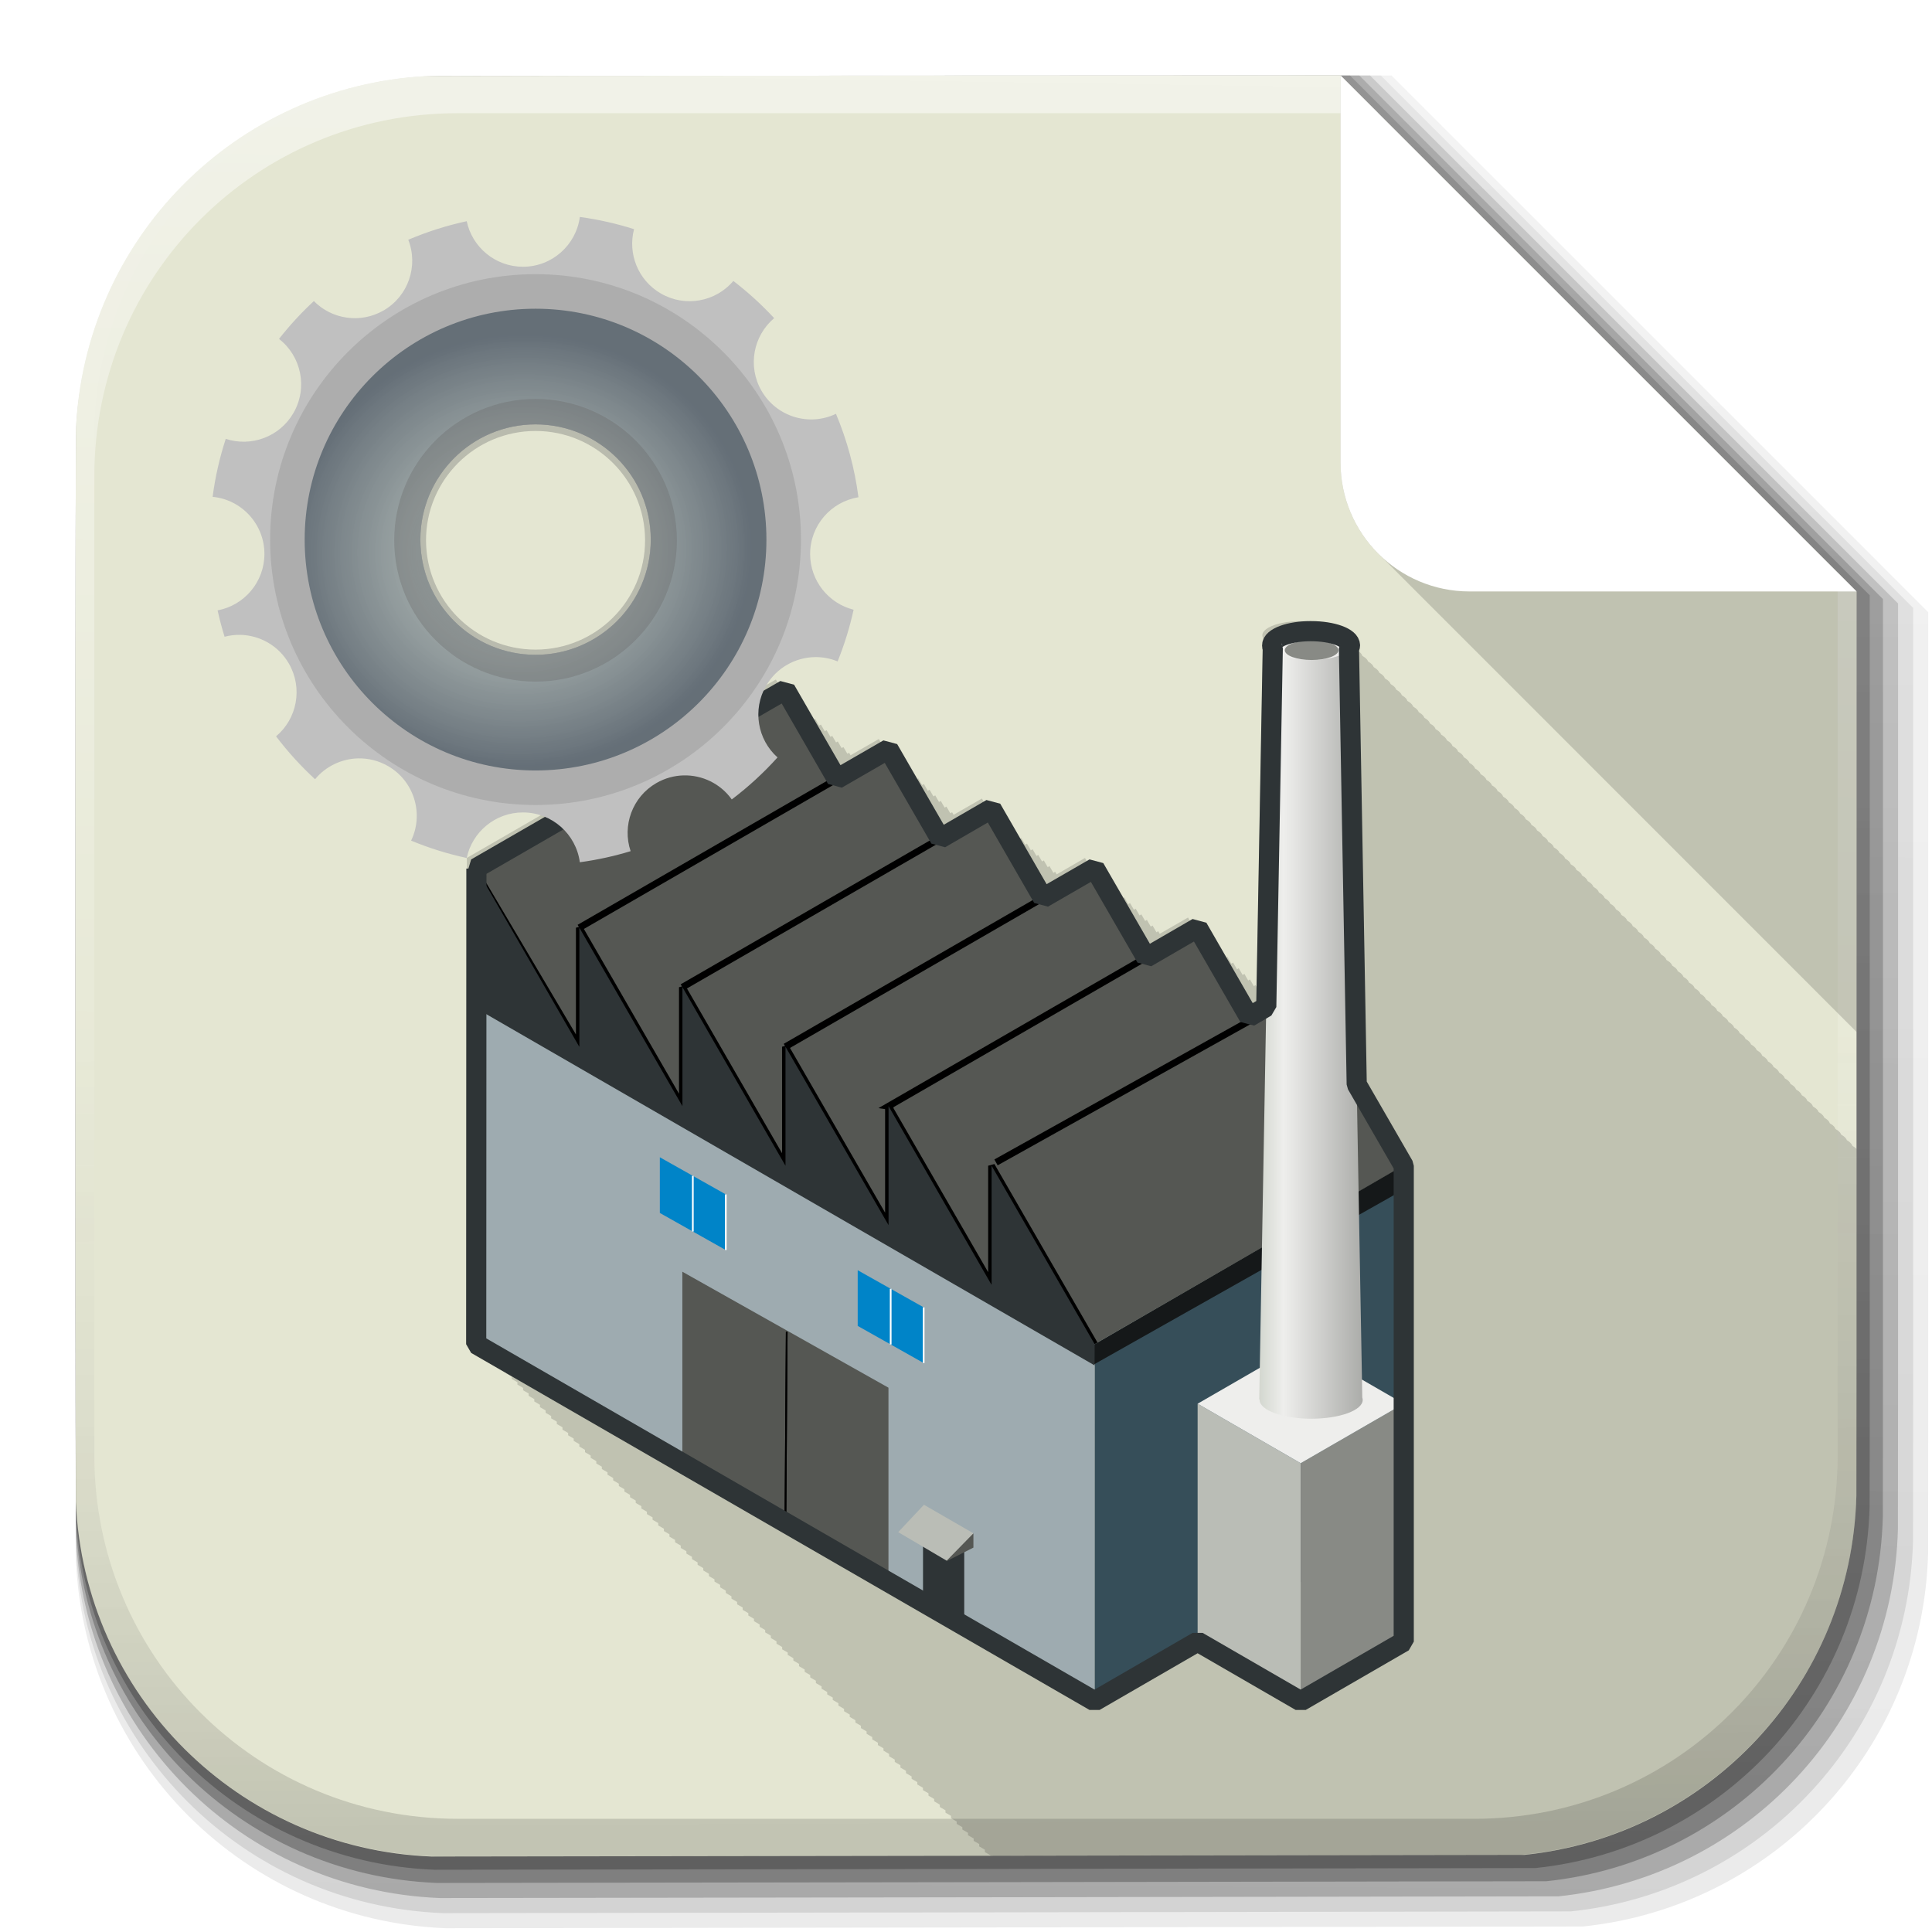 <?xml version="1.0" encoding="UTF-8" standalone="no"?>
<!-- Created with Inkscape (http://www.inkscape.org/) -->

<svg
   xmlns:dc="http://purl.org/dc/elements/1.1/"
   xmlns:cc="http://creativecommons.org/ns#"
   xmlns:rdf="http://www.w3.org/1999/02/22-rdf-syntax-ns#"
   xmlns:svg="http://www.w3.org/2000/svg"
   xmlns="http://www.w3.org/2000/svg"
   xmlns:xlink="http://www.w3.org/1999/xlink"
   xmlns:sodipodi="http://sodipodi.sourceforge.net/DTD/sodipodi-0.dtd"
   xmlns:inkscape="http://www.inkscape.org/namespaces/inkscape"
   width="512"
   height="512"
   id="svg2"
   version="1.1"
   inkscape:version="0.48.4 r9939"
   sodipodi:docname="text-x-makefile.svg"
   inkscape:export-filename="/home/alecive/Scrivania/firefoxTest1.png"
   inkscape:export-xdpi="100"
   inkscape:export-ydpi="100">
  <sodipodi:namedview
     id="base"
     pagecolor="#ffffff"
     bordercolor="#666666"
     borderopacity="1.0"
     inkscape:pageopacity="0.0"
     inkscape:pageshadow="2"
     inkscape:zoom="1.1"
     inkscape:cx="62.456398"
     inkscape:cy="207.38884"
     inkscape:document-units="px"
     inkscape:current-layer="svg2"
     showgrid="false"
     inkscape:window-width="1920"
     inkscape:window-height="1032"
     inkscape:window-x="0"
     inkscape:window-y="0"
     inkscape:window-maximized="1"
     inkscape:object-paths="false"
     inkscape:snap-intersection-paths="false"
     inkscape:object-nodes="true"
     inkscape:snap-smooth-nodes="true"
     inkscape:snap-nodes="true" />
  <defs
     id="defs4">
    <inkscape:perspective
       sodipodi:type="inkscape:persp3d"
       inkscape:vp_x="0 : 256 : 1"
       inkscape:vp_y="0 : 1000 : 0"
       inkscape:vp_z="512 : 256 : 1"
       inkscape:persp3d-origin="256 : 170.66667 : 1"
       id="perspective3188" />
    <linearGradient
       id="linearGradient3170">
      <stop
         style="stop-color:#cc7110;stop-opacity:1;"
         offset="0"
         id="stop3172" />
      <stop
         style="stop-color:#673f0b;stop-opacity:0.784;"
         offset="1"
         id="stop3174" />
    </linearGradient>
    <linearGradient
       id="linearGradient3938">
      <stop
         style="stop-color:#b1f1ee;stop-opacity:0.931;"
         offset="0"
         id="stop3940" />
      <stop
         style="stop-color:#132682;stop-opacity:1;"
         offset="1"
         id="stop3942" />
    </linearGradient>
    <linearGradient
       id="XMLID_74_-8-1"
       gradientUnits="userSpaceOnUse"
       x1="64.478"
       y1="56.301"
       x2="78.466"
       y2="48.085">
      <stop
         offset="0"
         style="stop-color:#ffffff;stop-opacity:1;"
         id="stop155-3-8" />
      <stop
         offset="1"
         style="stop-color:#e6e6e6;stop-opacity:1;"
         id="stop157-94-6" />
    </linearGradient>
    <radialGradient
       inkscape:collect="always"
       xlink:href="#XMLID_74_-8-1"
       id="radialGradient3867"
       cx="558.354"
       cy="385.484"
       fx="558.354"
       fy="385.484"
       r="191.619"
       gradientTransform="matrix(1,0,0,1.05,0,-19.271)"
       gradientUnits="userSpaceOnUse" />
    <linearGradient
       id="SVGID_2_"
       gradientUnits="userSpaceOnUse"
       x1="200.051"
       y1="185.074"
       x2="200.051"
       y2="217.459">
      <stop
         offset="0"
         style="stop-color:#61B74A"
         id="stop13" />
      <stop
         offset="1"
         style="stop-color:#449934"
         id="stop15" />
    </linearGradient>
    <linearGradient
       y2="217.459"
       x2="200.051"
       y1="185.074"
       x1="200.051"
       gradientTransform="matrix(13.578,0,0,13.578,-2026.162,-2566.71)"
       gradientUnits="userSpaceOnUse"
       id="linearGradient3021"
       xlink:href="#SVGID_2_"
       inkscape:collect="always" />
    <linearGradient
       id="linearGradient2460"
       y2="44.984"
       gradientUnits="userSpaceOnUse"
       x2="19.36"
       y1="21.031"
       x1="19.245">
      <stop
         id="stop3602"
         style="stop-color:#fafafa;stop-opacity:1;"
         offset="0" />
      <stop
         id="stop3604"
         style="stop-color:#f0f0f0;stop-opacity:1;"
         offset="1" />
    </linearGradient>
    <linearGradient
       y2="44.984"
       x2="19.36"
       y1="21.031"
       x1="19.245"
       gradientTransform="matrix(11.077,0,0,11.077,-9.852,-20.578)"
       gradientUnits="userSpaceOnUse"
       id="linearGradient3096"
       xlink:href="#linearGradient2460"
       inkscape:collect="always" />
    <linearGradient
       y2="20.626"
       x2="1006.808"
       y1="484.417"
       x1="1012.513"
       gradientTransform="matrix(1.032,0,0,1.032,-830.864,592.678)"
       gradientUnits="userSpaceOnUse"
       id="linearGradient4114-2"
       xlink:href="#ButtonShadow-0-1-1-5"
       inkscape:collect="always" />
    <linearGradient
       gradientTransform="matrix(1.006,0,0,0.994,100,0)"
       gradientUnits="userSpaceOnUse"
       id="ButtonShadow-0-1-1-5"
       y2="7.017"
       x2="45.448"
       y1="92.54"
       x1="45.448">
      <stop
         offset="0"
         style="stop-color:#000000;stop-opacity:1"
         id="stop3750-8-9-3-6" />
      <stop
         offset="1"
         style="stop-color:#000000;stop-opacity:0.588"
         id="stop3752-5-6-4-2" />
    </linearGradient>
    <linearGradient
       y2="20.626"
       x2="1006.808"
       y1="484.417"
       x1="1012.513"
       gradientTransform="matrix(1.04,0,0,1.04,-837.951,592.518)"
       gradientUnits="userSpaceOnUse"
       id="linearGradient4112-2"
       xlink:href="#ButtonShadow-0-1-1-5"
       inkscape:collect="always" />
    <linearGradient
       gradientTransform="matrix(1.006,0,0,0.994,100,0)"
       gradientUnits="userSpaceOnUse"
       id="linearGradient5292"
       y2="7.017"
       x2="45.448"
       y1="92.54"
       x1="45.448">
      <stop
         offset="0"
         style="stop-color:#000000;stop-opacity:1"
         id="stop5294" />
      <stop
         offset="1"
         style="stop-color:#000000;stop-opacity:0.588"
         id="stop5296" />
    </linearGradient>
    <linearGradient
       y2="20.626"
       x2="1006.808"
       y1="484.417"
       x1="1012.513"
       gradientTransform="matrix(1.023,0,0,1.023,-823.777,592.838)"
       gradientUnits="userSpaceOnUse"
       id="linearGradient4110-6"
       xlink:href="#ButtonShadow-0-1-1-5"
       inkscape:collect="always" />
    <linearGradient
       gradientTransform="matrix(1.006,0,0,0.994,100,0)"
       gradientUnits="userSpaceOnUse"
       id="linearGradient5299"
       y2="7.017"
       x2="45.448"
       y1="92.54"
       x1="45.448">
      <stop
         offset="0"
         style="stop-color:#000000;stop-opacity:1"
         id="stop5301" />
      <stop
         offset="1"
         style="stop-color:#000000;stop-opacity:0.588"
         id="stop5303" />
    </linearGradient>
    <linearGradient
       y2="20.626"
       x2="1006.808"
       y1="484.417"
       x1="1012.513"
       gradientTransform="matrix(1.015,0,0,1.015,-816.69,592.997)"
       gradientUnits="userSpaceOnUse"
       id="linearGradient4116-6"
       xlink:href="#ButtonShadow-0-1-1-5"
       inkscape:collect="always" />
    <linearGradient
       gradientTransform="matrix(1.006,0,0,0.994,100,0)"
       gradientUnits="userSpaceOnUse"
       id="linearGradient5306"
       y2="7.017"
       x2="45.448"
       y1="92.54"
       x1="45.448">
      <stop
         offset="0"
         style="stop-color:#000000;stop-opacity:1"
         id="stop5308" />
      <stop
         offset="1"
         style="stop-color:#000000;stop-opacity:0.588"
         id="stop5310" />
    </linearGradient>
    <linearGradient
       inkscape:collect="always"
       xlink:href="#ButtonShadow-0-1-1-5"
       id="linearGradient3372"
       gradientUnits="userSpaceOnUse"
       gradientTransform="matrix(1.007,0,0,1.007,-810.489,593.137)"
       x1="1012.513"
       y1="484.417"
       x2="1006.808"
       y2="20.626" />
    <linearGradient
       gradientTransform="matrix(1.006,0,0,0.994,100,0)"
       gradientUnits="userSpaceOnUse"
       id="linearGradient5313"
       y2="7.017"
       x2="45.448"
       y1="92.54"
       x1="45.448">
      <stop
         offset="0"
         style="stop-color:#000000;stop-opacity:1"
         id="stop5315" />
      <stop
         offset="1"
         style="stop-color:#000000;stop-opacity:0.588"
         id="stop5317" />
    </linearGradient>
    <linearGradient
       y2="251.661"
       x2="1011.953"
       y1="476.26"
       x1="1016.104"
       gradientTransform="translate(-146.22,369.088)"
       gradientUnits="userSpaceOnUse"
       id="linearGradient4082"
       xlink:href="#linearGradient4487"
       inkscape:collect="always" />
    <linearGradient
       id="linearGradient4487">
      <stop
         offset="0"
         style="stop-color:#000000;stop-opacity:1"
         id="stop4489" />
      <stop
         offset="1"
         style="stop-color:#000000;stop-opacity:0"
         id="stop4491" />
    </linearGradient>
    <linearGradient
       id="linearGradient3737">
      <stop
         offset="0"
         style="stop-color:#ffffff;stop-opacity:1"
         id="stop3739" />
      <stop
         offset="1"
         style="stop-color:#ffffff;stop-opacity:0"
         id="stop3741" />
    </linearGradient>
    <linearGradient
       id="linearGradient4046">
      <stop
         offset="0"
         style="stop-color:#000000;stop-opacity:1;"
         id="stop4048" />
      <stop
         offset="1"
         style="stop-color:#ffffff;stop-opacity:0.2"
         id="stop4050" />
    </linearGradient>
    <linearGradient
       inkscape:collect="always"
       xlink:href="#ButtonShadow-0-1-1-5"
       id="linearGradient5342"
       gradientUnits="userSpaceOnUse"
       gradientTransform="matrix(1.007,0,0,1.007,-810.489,593.137)"
       x1="1012.513"
       y1="484.417"
       x2="1006.808"
       y2="20.626" />
    <linearGradient
       y2="20.626"
       x2="1006.808"
       y1="484.417"
       x1="1012.513"
       gradientTransform="matrix(1.032,0,0,1.032,-830.864,592.678)"
       gradientUnits="userSpaceOnUse"
       id="linearGradient4114-2-6"
       xlink:href="#ButtonShadow-0-1-1-5-9"
       inkscape:collect="always" />
    <linearGradient
       gradientTransform="matrix(1.006,0,0,0.994,100,0)"
       gradientUnits="userSpaceOnUse"
       id="ButtonShadow-0-1-1-5-9"
       y2="7.017"
       x2="45.448"
       y1="92.54"
       x1="45.448">
      <stop
         offset="0"
         style="stop-color:#000000;stop-opacity:1"
         id="stop3750-8-9-3-6-4" />
      <stop
         offset="1"
         style="stop-color:#000000;stop-opacity:0.588"
         id="stop3752-5-6-4-2-9" />
    </linearGradient>
    <linearGradient
       y2="20.626"
       x2="1006.808"
       y1="484.417"
       x1="1012.513"
       gradientTransform="matrix(1.04,0,0,1.04,-837.951,592.518)"
       gradientUnits="userSpaceOnUse"
       id="linearGradient4112-2-6"
       xlink:href="#ButtonShadow-0-1-1-5-9"
       inkscape:collect="always" />
    <linearGradient
       gradientTransform="matrix(1.006,0,0,0.994,100,0)"
       gradientUnits="userSpaceOnUse"
       id="linearGradient5292-5"
       y2="7.017"
       x2="45.448"
       y1="92.54"
       x1="45.448">
      <stop
         offset="0"
         style="stop-color:#000000;stop-opacity:1"
         id="stop5294-8" />
      <stop
         offset="1"
         style="stop-color:#000000;stop-opacity:0.588"
         id="stop5296-4" />
    </linearGradient>
    <linearGradient
       y2="20.626"
       x2="1006.808"
       y1="484.417"
       x1="1012.513"
       gradientTransform="matrix(1.023,0,0,1.023,-823.777,592.838)"
       gradientUnits="userSpaceOnUse"
       id="linearGradient4110-6-7"
       xlink:href="#ButtonShadow-0-1-1-5-9"
       inkscape:collect="always" />
    <linearGradient
       gradientTransform="matrix(1.006,0,0,0.994,100,0)"
       gradientUnits="userSpaceOnUse"
       id="linearGradient5299-2"
       y2="7.017"
       x2="45.448"
       y1="92.54"
       x1="45.448">
      <stop
         offset="0"
         style="stop-color:#000000;stop-opacity:1"
         id="stop5301-9" />
      <stop
         offset="1"
         style="stop-color:#000000;stop-opacity:0.588"
         id="stop5303-1" />
    </linearGradient>
    <linearGradient
       y2="20.626"
       x2="1006.808"
       y1="484.417"
       x1="1012.513"
       gradientTransform="matrix(1.015,0,0,1.015,-816.69,592.997)"
       gradientUnits="userSpaceOnUse"
       id="linearGradient4116-6-3"
       xlink:href="#ButtonShadow-0-1-1-5-9"
       inkscape:collect="always" />
    <linearGradient
       gradientTransform="matrix(1.006,0,0,0.994,100,0)"
       gradientUnits="userSpaceOnUse"
       id="linearGradient5306-9"
       y2="7.017"
       x2="45.448"
       y1="92.54"
       x1="45.448">
      <stop
         offset="0"
         style="stop-color:#000000;stop-opacity:1"
         id="stop5308-0" />
      <stop
         offset="1"
         style="stop-color:#000000;stop-opacity:0.588"
         id="stop5310-6" />
    </linearGradient>
    <linearGradient
       inkscape:collect="always"
       xlink:href="#ButtonShadow-0-1-1-5-9"
       id="linearGradient3372-9"
       gradientUnits="userSpaceOnUse"
       gradientTransform="matrix(1.007,0,0,1.007,-810.489,593.137)"
       x1="1012.513"
       y1="484.417"
       x2="1006.808"
       y2="20.626" />
    <linearGradient
       gradientTransform="matrix(1.006,0,0,0.994,100,0)"
       gradientUnits="userSpaceOnUse"
       id="linearGradient5313-8"
       y2="7.017"
       x2="45.448"
       y1="92.54"
       x1="45.448">
      <stop
         offset="0"
         style="stop-color:#000000;stop-opacity:1"
         id="stop5315-8" />
      <stop
         offset="1"
         style="stop-color:#000000;stop-opacity:0.588"
         id="stop5317-1" />
    </linearGradient>
    <linearGradient
       y2="251.661"
       x2="1011.953"
       y1="476.26"
       x1="1016.104"
       gradientTransform="translate(-146.22,369.088)"
       gradientUnits="userSpaceOnUse"
       id="linearGradient4082-7"
       xlink:href="#linearGradient4487-8"
       inkscape:collect="always" />
    <linearGradient
       id="linearGradient4487-8">
      <stop
         offset="0"
         style="stop-color:#000000;stop-opacity:1"
         id="stop4489-0" />
      <stop
         offset="1"
         style="stop-color:#000000;stop-opacity:0"
         id="stop4491-4" />
    </linearGradient>
    <linearGradient
       y2="363.738"
       x2="988.786"
       y1="51.512"
       x1="993.439"
       gradientTransform="translate(778.6,-360.56)"
       gradientUnits="userSpaceOnUse"
       id="linearGradient4084-7"
       xlink:href="#linearGradient3737-8"
       inkscape:collect="always" />
    <linearGradient
       id="linearGradient3737-8">
      <stop
         offset="0"
         style="stop-color:#ffffff;stop-opacity:1"
         id="stop3739-4" />
      <stop
         offset="1"
         style="stop-color:#ffffff;stop-opacity:0"
         id="stop3741-7" />
    </linearGradient>
    <linearGradient
       y2="-55.941"
       x2="1763.69"
       y1="155.597"
       x1="1764.649"
       gradientUnits="userSpaceOnUse"
       id="linearGradient4086-1"
       xlink:href="#linearGradient4046-2"
       inkscape:collect="always" />
    <linearGradient
       id="linearGradient4046-2">
      <stop
         offset="0"
         style="stop-color:#000000;stop-opacity:1;"
         id="stop4048-2" />
      <stop
         offset="1"
         style="stop-color:#ffffff;stop-opacity:0.2"
         id="stop4050-7" />
    </linearGradient>
    <linearGradient
       inkscape:collect="always"
       xlink:href="#ButtonShadow-0-1-1-5-9"
       id="linearGradient5342-3"
       gradientUnits="userSpaceOnUse"
       gradientTransform="matrix(1.007,0,0,1.007,-810.489,593.137)"
       x1="1012.513"
       y1="484.417"
       x2="1006.808"
       y2="20.626" />
    <linearGradient
       id="linearGradient4487-1">
      <stop
         offset="0"
         style="stop-color:#000000;stop-opacity:1"
         id="stop4489-6" />
      <stop
         offset="1"
         style="stop-color:#000000;stop-opacity:0"
         id="stop4491-0" />
    </linearGradient>
    <linearGradient
       y2="363.738"
       x2="988.786"
       y1="51.512"
       x1="993.439"
       gradientTransform="translate(778.6,-360.56)"
       gradientUnits="userSpaceOnUse"
       id="linearGradient4084-8"
       xlink:href="#linearGradient3737-9"
       inkscape:collect="always" />
    <linearGradient
       id="linearGradient3737-9">
      <stop
         offset="0"
         style="stop-color:#ffffff;stop-opacity:1"
         id="stop3739-7" />
      <stop
         offset="1"
         style="stop-color:#ffffff;stop-opacity:0"
         id="stop3741-4" />
    </linearGradient>
    <linearGradient
       y2="-55.941"
       x2="1763.69"
       y1="155.597"
       x1="1764.649"
       gradientUnits="userSpaceOnUse"
       id="linearGradient4086-12"
       xlink:href="#linearGradient4046-3"
       inkscape:collect="always" />
    <linearGradient
       id="linearGradient4046-3">
      <stop
         offset="0"
         style="stop-color:#000000;stop-opacity:1;"
         id="stop4048-7" />
      <stop
         offset="1"
         style="stop-color:#ffffff;stop-opacity:0.2"
         id="stop4050-73" />
    </linearGradient>
    <linearGradient
       id="linearGradient2760">
      <stop
         id="stop2770"
         offset="0"
         style="stop-color:#ffffff;stop-opacity:1;" />
      <stop
         id="stop2764"
         offset="1"
         style="stop-color:#a9a9a9;stop-opacity:1;" />
    </linearGradient>
    <linearGradient
       id="linearGradient4846">
      <stop
         offset="0"
         style="stop-color:#1a1a1a;stop-opacity:1"
         id="stop4848" />
      <stop
         offset="1"
         style="stop-color:#1e1e1e;stop-opacity:1;"
         id="stop4856" />
    </linearGradient>
    <linearGradient
       id="linearGradient4922">
      <stop
         id="stop4924"
         style="stop-color:#1a1a1a;stop-opacity:1"
         offset="0" />
      <stop
         id="stop4926"
         style="stop-color:#636363;stop-opacity:1"
         offset="0.156" />
      <stop
         id="stop4928"
         style="stop-color:#b4b4b4;stop-opacity:1"
         offset="0.332" />
      <stop
         id="stop4930"
         style="stop-color:#636363;stop-opacity:1"
         offset="0.536" />
      <stop
         id="stop4932"
         style="stop-color:#000000;stop-opacity:1"
         offset="1" />
    </linearGradient>
    <linearGradient
       y2="110.86"
       x2="166.775"
       y1="152.12"
       x1="201.331"
       spreadMethod="reflect"
       gradientTransform="matrix(1.276,0,0,1.276,-135.894,2.45)"
       gradientUnits="userSpaceOnUse"
       id="linearGradient4884"
       xlink:href="#linearGradient4888"
       inkscape:collect="always" />
    <linearGradient
       id="linearGradient4888">
      <stop
         offset="0"
         style="stop-color:#c0821c;stop-opacity:1;"
         id="stop4892" />
      <stop
         id="stop4894"
         style="stop-color:#e4ae48;stop-opacity:1;"
         offset="1" />
    </linearGradient>
    <linearGradient
       gradientUnits="userSpaceOnUse"
       y2="158.472"
       x2="258.222"
       y1="160.826"
       x1="13.021"
       id="linearGradient4882"
       xlink:href="#linearGradient4898"
       inkscape:collect="always" />
    <linearGradient
       id="linearGradient4898">
      <stop
         offset="0"
         style="stop-color:#d78617;stop-opacity:1;"
         id="stop4900" />
      <stop
         offset="1"
         style="stop-color:#5c1234;stop-opacity:1;"
         id="stop4902" />
    </linearGradient>
    <linearGradient
       x1="45.448"
       y1="92.54"
       x2="45.448"
       y2="7.017"
       id="ButtonShadow"
       gradientUnits="userSpaceOnUse"
       gradientTransform="scale(1.006,0.994)">
      <stop
         id="stop3750"
         style="stop-color:#000000;stop-opacity:1"
         offset="0" />
      <stop
         id="stop3752"
         style="stop-color:#000000;stop-opacity:0.588"
         offset="1" />
    </linearGradient>
    <filter
       color-interpolation-filters="sRGB"
       id="filter3174">
      <feGaussianBlur
         stdDeviation="1.71"
         id="feGaussianBlur3176" />
    </filter>
    <linearGradient
       id="linearGradient10386">
      <stop
         id="stop10388"
         style="stop-color:#ffffff;stop-opacity:1"
         offset="0" />
      <stop
         id="stop10390"
         style="stop-color:#ffffff;stop-opacity:0"
         offset="1" />
    </linearGradient>
    <linearGradient
       y2="168.283"
       x2="214.266"
       y1="11.425"
       x1="212.864"
       spreadMethod="reflect"
       gradientTransform="matrix(1.846,0,0,1.846,-123.733,86.826)"
       gradientUnits="userSpaceOnUse"
       id="linearGradient8264"
       xlink:href="#linearGradient2760"
       inkscape:collect="always" />
    <linearGradient
       inkscape:collect="always"
       xlink:href="#linearGradient2460"
       id="linearGradient3157"
       gradientUnits="userSpaceOnUse"
       gradientTransform="matrix(12.103,0,0,12.103,-34.468,-46.187)"
       x1="18.93"
       y1="6.295"
       x2="19.36"
       y2="36.644" />
    <linearGradient
       y2="1"
       x2="1"
       y1="0"
       x1="0"
       id="acyl_gradient"
       xlink:href="#linearGradient4321"
       inkscape:collect="always" />
    <linearGradient
       id="linearGradient4321">
      <stop
         id="stop1"
         offset="0"
         style="stop-color:#ee0c0c;stop-opacity:1;" />
      <stop
         id="stop2"
         offset="1"
         style="stop-color:#7a0404;stop-opacity:1;" />
    </linearGradient>
    <radialGradient
       gradientUnits="userSpaceOnUse"
       gradientTransform="matrix(2.425,-0.008,0.008,2.372,-135.718,-134.647)"
       r="150"
       fy="98.693"
       fx="94.71"
       cy="98.693"
       cx="94.71"
       id="radialGradient3928"
       xlink:href="#linearGradient4321"
       inkscape:collect="always" />
    <radialGradient
       r="150"
       fy="98.693"
       fx="94.71"
       cy="98.693"
       cx="94.71"
       gradientTransform="matrix(2.425,-0.008,0.008,2.372,-135.718,-134.647)"
       gradientUnits="userSpaceOnUse"
       id="radialGradient3932"
       xlink:href="#linearGradient4321"
       inkscape:collect="always" />
    <radialGradient
       inkscape:collect="always"
       xlink:href="#linearGradient3938"
       id="radialGradient3140"
       gradientUnits="userSpaceOnUse"
       gradientTransform="matrix(1.653,0.006,-0.005,1.462,-50.507,-35.439)"
       cx="110.737"
       cy="112.575"
       fx="110.737"
       fy="112.575"
       r="150" />
    <linearGradient
       y2="107.9"
       x2="-109.975"
       y1="572.447"
       x1="-112.345"
       gradientTransform="matrix(1.007,0,0,1.007,261.627,527.411)"
       gradientUnits="userSpaceOnUse"
       id="linearGradient5925"
       xlink:href="#ButtonShadow-0-1-1-5-9-5"
       inkscape:collect="always" />
    <linearGradient
       gradientTransform="matrix(1.006,0,0,0.994,100,0)"
       gradientUnits="userSpaceOnUse"
       id="ButtonShadow-0-1-1-5-9-5"
       y2="7.017"
       x2="45.448"
       y1="92.54"
       x1="45.448">
      <stop
         offset="0"
         style="stop-color:#000000;stop-opacity:1"
         id="stop3750-8-9-3-6-4-0" />
      <stop
         offset="1"
         style="stop-color:#000000;stop-opacity:0.588"
         id="stop3752-5-6-4-2-9-8" />
    </linearGradient>
    <linearGradient
       y2="107.9"
       x2="-109.975"
       y1="572.447"
       x1="-112.345"
       gradientTransform="matrix(1.032,0,0,1.032,268.778,524.784)"
       gradientUnits="userSpaceOnUse"
       id="linearGradient5927"
       xlink:href="#ButtonShadow-0-1-1-5-9-5"
       inkscape:collect="always" />
    <linearGradient
       gradientTransform="matrix(1.006,0,0,0.994,100,0)"
       gradientUnits="userSpaceOnUse"
       id="linearGradient3129"
       y2="7.017"
       x2="45.448"
       y1="92.54"
       x1="45.448">
      <stop
         offset="0"
         style="stop-color:#000000;stop-opacity:1"
         id="stop3131" />
      <stop
         offset="1"
         style="stop-color:#000000;stop-opacity:0.588"
         id="stop3133" />
    </linearGradient>
    <linearGradient
       y2="107.9"
       x2="-109.975"
       y1="572.447"
       x1="-112.345"
       gradientTransform="matrix(1.015,0,0,1.015,263.804,526.611)"
       gradientUnits="userSpaceOnUse"
       id="linearGradient5929"
       xlink:href="#ButtonShadow-0-1-1-5-9-5"
       inkscape:collect="always" />
    <linearGradient
       gradientTransform="matrix(1.006,0,0,0.994,100,0)"
       gradientUnits="userSpaceOnUse"
       id="linearGradient3136"
       y2="7.017"
       x2="45.448"
       y1="92.54"
       x1="45.448">
      <stop
         offset="0"
         style="stop-color:#000000;stop-opacity:1"
         id="stop3138" />
      <stop
         offset="1"
         style="stop-color:#000000;stop-opacity:0.588"
         id="stop3140" />
    </linearGradient>
    <linearGradient
       y2="107.9"
       x2="-109.975"
       y1="572.447"
       x1="-112.345"
       gradientTransform="matrix(1.023,0,0,1.023,266.292,525.697)"
       gradientUnits="userSpaceOnUse"
       id="linearGradient5931"
       xlink:href="#ButtonShadow-0-1-1-5-9-5"
       inkscape:collect="always" />
    <linearGradient
       gradientTransform="matrix(1.006,0,0,0.994,100,0)"
       gradientUnits="userSpaceOnUse"
       id="linearGradient3143"
       y2="7.017"
       x2="45.448"
       y1="92.54"
       x1="45.448">
      <stop
         offset="0"
         style="stop-color:#000000;stop-opacity:1"
         id="stop3145" />
      <stop
         offset="1"
         style="stop-color:#000000;stop-opacity:0.588"
         id="stop3147" />
    </linearGradient>
    <linearGradient
       y2="107.9"
       x2="-109.975"
       y1="572.447"
       x1="-112.345"
       gradientTransform="matrix(1.04,0,0,1.04,271.266,523.87)"
       gradientUnits="userSpaceOnUse"
       id="linearGradient5933"
       xlink:href="#ButtonShadow-0-1-1-5-9-5"
       inkscape:collect="always" />
    <linearGradient
       gradientTransform="matrix(1.006,0,0,0.994,100,0)"
       gradientUnits="userSpaceOnUse"
       id="linearGradient3150"
       y2="7.017"
       x2="45.448"
       y1="92.54"
       x1="45.448">
      <stop
         offset="0"
         style="stop-color:#000000;stop-opacity:1"
         id="stop3152" />
      <stop
         offset="1"
         style="stop-color:#000000;stop-opacity:0.588"
         id="stop3154" />
    </linearGradient>
    <linearGradient
       y2="363.738"
       x2="988.786"
       y1="51.512"
       x1="993.439"
       gradientTransform="translate(-753.587,-30.143)"
       gradientUnits="userSpaceOnUse"
       id="linearGradient4084-8-2"
       xlink:href="#linearGradient3737-9-0"
       inkscape:collect="always" />
    <linearGradient
       id="linearGradient3737-9-0">
      <stop
         offset="0"
         style="stop-color:#ffffff;stop-opacity:1"
         id="stop3739-7-5" />
      <stop
         offset="1"
         style="stop-color:#ffffff;stop-opacity:0"
         id="stop3741-4-2" />
    </linearGradient>
    <linearGradient
       y2="-55.941"
       x2="1763.69"
       y1="155.597"
       x1="1764.649"
       gradientUnits="userSpaceOnUse"
       id="linearGradient4086-12-9"
       xlink:href="#linearGradient4046-3-3"
       inkscape:collect="always"
       gradientTransform="translate(-1532.187,330.416)" />
    <linearGradient
       id="linearGradient4046-3-3">
      <stop
         offset="0"
         style="stop-color:#000000;stop-opacity:1;"
         id="stop4048-7-5" />
      <stop
         offset="1"
         style="stop-color:#ffffff;stop-opacity:0.2"
         id="stop4050-73-5" />
    </linearGradient>
    <linearGradient
       y2="170.422"
       x2="153.125"
       y1="170.422"
       x1="102.875"
       gradientUnits="userSpaceOnUse"
       id="linearGradient5071"
       xlink:href="#linearGradient5059"
       inkscape:collect="always" />
    <linearGradient
       id="linearGradient5059">
      <stop
         id="stop5061"
         offset="0"
         style="stop-color:#0b0826;stop-opacity:0.498;" />
      <stop
         id="stop5063"
         offset="1"
         style="stop-color:#0b0826;stop-opacity:1;" />
    </linearGradient>
    <linearGradient
       inkscape:collect="always"
       xlink:href="#linearGradient5059"
       id="linearGradient3985"
       gradientUnits="userSpaceOnUse"
       x1="102.875"
       y1="170.422"
       x2="153.125"
       y2="170.422" />
    <radialGradient
       spreadMethod="pad"
       gradientUnits="userSpaceOnUse"
       gradientTransform="matrix(1,0,0,1.204,0,-58.435)"
       r="62.546"
       fy="286.954"
       fx="244.265"
       cy="286.954"
       cx="244.265"
       id="radialGradient14612"
       xlink:href="#linearGradient3938"
       inkscape:collect="always" />
    <linearGradient
       id="linearGradient40231">
      <stop
         id="stop40233"
         offset="0"
         style="stop-color:#d3d7cf;stop-opacity:1" />
      <stop
         style="stop-color:#eeeeec;stop-opacity:1"
         offset="0.118"
         id="stop40239" />
      <stop
         id="stop40235"
         offset="1"
         style="stop-color:#555753;stop-opacity:1" />
    </linearGradient>
    <linearGradient
       y2="432.283"
       x2="-214.802"
       y1="432.283"
       x1="-245.488"
       gradientTransform="matrix(1,0,0,0.784,-2.828,112.43)"
       gradientUnits="userSpaceOnUse"
       id="linearGradient3421"
       xlink:href="#linearGradient40231"
       inkscape:collect="always" />
    <linearGradient
       y2="432.283"
       x2="-214.802"
       y1="432.283"
       x1="-245.488"
       gradientTransform="matrix(1,0,0,0.784,-2.828,112.43)"
       gradientUnits="userSpaceOnUse"
       id="linearGradient3509"
       xlink:href="#linearGradient40231"
       inkscape:collect="always" />
    <linearGradient
       y2="432.283"
       x2="-214.802"
       y1="432.283"
       x1="-245.488"
       gradientTransform="matrix(1,0,0,0.784,-2.828,112.43)"
       gradientUnits="userSpaceOnUse"
       id="linearGradient4499"
       xlink:href="#linearGradient40231"
       inkscape:collect="always" />
    <linearGradient
       y2="432.283"
       x2="-214.802"
       y1="432.283"
       x1="-245.488"
       gradientTransform="matrix(1,0,0,0.784,-2.828,112.43)"
       gradientUnits="userSpaceOnUse"
       id="linearGradient4691"
       xlink:href="#linearGradient40231"
       inkscape:collect="always" />
    <linearGradient
       y2="432.283"
       x2="-214.802"
       y1="432.283"
       x1="-245.488"
       gradientTransform="matrix(1.78,0,0,1.123,109.343,-488.687)"
       gradientUnits="userSpaceOnUse"
       id="linearGradient4696"
       xlink:href="#linearGradient40231"
       inkscape:collect="always" />
    <linearGradient
       inkscape:collect="always"
       xlink:href="#linearGradient40231"
       id="linearGradient6011"
       gradientUnits="userSpaceOnUse"
       gradientTransform="matrix(1,0,0,0.784,-2.828,112.43)"
       x1="-245.488"
       y1="432.283"
       x2="-214.802"
       y2="432.283" />
    <filter
       id="filter3340"
       inkscape:collect="always"
       color-interpolation-filters="sRGB">
      <feGaussianBlur
         id="feGaussianBlur3342"
         stdDeviation="3.959"
         inkscape:collect="always" />
    </filter>
    <radialGradient
       inkscape:collect="always"
       xlink:href="#linearGradient2254"
       id="radialGradient4961"
       gradientUnits="userSpaceOnUse"
       gradientTransform="matrix(-0.043,-0.383,0.408,-0.046,-4.297,309.363)"
       cx="380"
       cy="389.505"
       fx="380"
       fy="389.505"
       r="148.857" />
    <linearGradient
       id="linearGradient2254">
      <stop
         id="stop2256"
         offset="0"
         style="stop-color:#bedcdc;stop-opacity:1;" />
      <stop
         style="stop-color:#8e9e9e;stop-opacity:0.741;"
         offset="0.5"
         id="stop2264" />
      <stop
         id="stop2258"
         offset="1"
         style="stop-color:#404f5c;stop-opacity:0.839;" />
    </linearGradient>
  </defs>
  <g
     transform="translate(0,-540.362)"
     inkscape:label="Livello 1"
     inkscape:groupmode="layer"
     id="layer1" />
  <g
     transform="matrix(1.1,0,0,0.444,95.081,256.393)"
     id="g2036">
    <g
       transform="matrix(1.053,0,0,1.286,-1.263,-13.429)"
       style="opacity:0.4"
       id="g3712" />
  </g>
  <g
     id="g3541"
     transform="translate(97.481,231.282)" />
  <g
     id="g3536"
     transform="translate(97.481,231.282)" />
  <g
     transform="translate(-605.519,-353.968)"
     id="g4076">
    <g
       id="g4038"
       transform="translate(-926.668,684.384)" />
  </g>
  <g
     transform="translate(54.089,-616.042)"
     id="g5918">
    <path
       inkscape:connector-curvature="0"
       style="opacity:0.25;color:#000000;fill:url(#linearGradient5925);fill-opacity:1;fill-rule:nonzero;stroke:none;stroke-width:1.5;marker:none;visibility:visible;display:inline;overflow:visible;enable-background:accumulate"
       d="m 60.99,1111.542 144.328,-0.206 147.527,-0.241 c 49.041,-5.122 87.225,-45.726 88.537,-95.85 9e-4,-0.035 -9e-4,-0.069 0,-0.103 9e-4,-0.414 -8e-4,-0.647 0,-1.067 0.042,-21.503 0.034,-49.942 0.034,-87.765 l 0,-152.514 -68.862,-68.877 -68.897,-68.877 -152.824,0.069 c -40.253,0.017 -69.341,0.041 -91.323,0.103 -50.89,2.755 -91.336,43.548 -93.49,94.611 -0.099,30.63 -0.103,74.757 -0.103,143.018 0,68.269 0.005,112.388 0.103,143.018 2.175,51.557 43.387,92.644 94.969,94.68 z"
       id="path5873" />
    <path
       id="path5902"
       d="m 63.289,1123.042 147.819,-0.211 151.095,-0.247 c 50.227,-5.246 89.334,-46.832 90.678,-98.168 9e-4,-0.035 -9e-4,-0.07 0,-0.106 9e-4,-0.424 -8e-4,-0.663 0,-1.092 0.043,-22.023 0.035,-51.15 0.035,-89.888 l 0,-156.202 -70.528,-70.543 -70.563,-70.543 -156.52,0.07 c -41.226,0.018 -71.018,0.042 -93.532,0.106 -52.121,2.821 -93.545,44.601 -95.751,96.9 -0.101,31.371 -0.106,76.565 -0.106,146.477 0,69.92 0.005,115.106 0.106,146.477 2.227,52.804 44.436,94.885 97.266,96.97 z"
       style="opacity:0.1;color:#000000;fill:url(#linearGradient5927);fill-opacity:1;fill-rule:nonzero;stroke:none;stroke-width:1.5;marker:none;visibility:visible;display:inline;overflow:visible;enable-background:accumulate"
       inkscape:connector-curvature="0" />
    <path
       inkscape:connector-curvature="0"
       style="opacity:0.25;color:#000000;fill:url(#linearGradient5929);fill-opacity:1;fill-rule:nonzero;stroke:none;stroke-width:1.5;marker:none;visibility:visible;display:inline;overflow:visible;enable-background:accumulate"
       d="m 61.69,1115.042 145.391,-0.208 148.613,-0.243 c 49.402,-5.16 87.867,-46.063 89.189,-96.555 9e-4,-0.035 -9e-4,-0.069 0,-0.104 9e-4,-0.417 -8e-4,-0.652 0,-1.074 0.042,-21.661 0.034,-50.31 0.034,-88.411 l 0,-153.636 -69.369,-69.384 -69.404,-69.384 -153.949,0.069 c -40.549,0.017 -69.851,0.042 -91.995,0.104 -51.264,2.775 -92.009,43.868 -94.178,95.308 -0.099,30.856 -0.104,75.308 -0.104,144.071 0,68.771 0.005,113.215 0.104,144.071 2.191,51.937 43.706,93.326 95.668,95.377 z"
       id="path5906" />
    <path
       inkscape:connector-curvature="0"
       style="opacity:0.2;color:#000000;fill:url(#linearGradient5931);fill-opacity:1;fill-rule:nonzero;stroke:none;stroke-width:1.5;marker:none;visibility:visible;display:inline;overflow:visible;enable-background:accumulate"
       d="m 62.49,1119.042 146.605,-0.21 149.854,-0.245 c 49.815,-5.203 88.601,-46.447 89.933,-97.362 9e-4,-0.035 -9e-4,-0.07 0,-0.105 9e-4,-0.42 -8e-4,-0.657 0,-1.083 0.043,-21.842 0.034,-50.73 0.034,-89.149 l 0,-154.919 -69.948,-69.964 -69.983,-69.964 -155.235,0.07 c -40.888,0.018 -70.434,0.042 -92.764,0.105 -51.693,2.798 -92.777,44.235 -94.965,96.104 -0.1,31.114 -0.105,75.936 -0.105,145.274 0,69.346 0.005,114.16 0.105,145.274 2.209,52.37 44.071,94.105 96.467,96.174 z"
       id="path5910" />
    <path
       inkscape:connector-curvature="0"
       style="opacity:0.08;color:#000000;fill:url(#linearGradient5933);fill-opacity:1;fill-rule:nonzero;stroke:none;stroke-width:1.5;marker:none;visibility:visible;display:inline;overflow:visible;enable-background:accumulate"
       d="m 64.089,1127.042 149.033,-0.213 152.336,-0.249 c 50.64,-5.289 90.068,-47.217 91.423,-98.974 10e-4,-0.036 -9e-4,-0.071 0,-0.106 10e-4,-0.427 -8e-4,-0.668 0,-1.101 0.043,-22.204 0.035,-51.57 0.035,-90.626 l 0,-157.485 -71.107,-71.122 -71.142,-71.122 -157.806,0.071 c -41.565,0.018 -71.601,0.043 -94.3,0.107 -52.549,2.845 -94.314,44.967 -96.538,97.696 -0.102,31.629 -0.107,77.194 -0.107,147.68 0,70.494 0.005,116.051 0.106,147.68 2.245,53.238 44.801,95.664 98.065,97.767 z"
       id="path5914" />
  </g>
  <path
     inkscape:connector-curvature="0"
     style="color:#000000;fill:#e4e6d2;fill-opacity:1;fill-rule:nonzero;stroke:none;stroke-width:1.5;marker:none;visibility:visible;display:inline;overflow:visible;enable-background:accumulate"
     d="m 114.376,492 143.262,-0.205 146.438,-0.239 c 48.679,-5.084 86.58,-45.389 87.883,-95.144 8.9e-4,-0.034 -8.7e-4,-0.068 0,-0.102 8.5e-4,-0.411 -8.2e-4,-0.643 0,-1.059 0.042,-21.345 0.034,-49.574 0.034,-87.119 l 0,-151.391 -68.353,-68.37 -68.388,-68.37 -151.695,0.068 c -39.955,0.017 -68.829,0.041 -90.649,0.102 -50.514,2.735 -90.662,43.227 -92.8,93.915 -0.098,30.405 -0.102,74.207 -0.102,141.965 0,67.766 0.005,111.56 0.102,141.965 2.158,51.177 43.066,91.962 94.268,93.983 z"
     id="rect4121" />
  <g
     transform="translate(-605.519,-353.968)"
     id="g4076-9-1">
    <g
       id="g4038-9-8"
       transform="translate(-926.668,684.384)">
      <g
         id="g4929">
        <path
           id="rect6809-2-3-8"
           transform="translate(1532.187,-330.416)"
           d="m 355.25,20 -151.688,0.062 c -39.955,0.017 -68.836,0.032 -90.656,0.094 -4.736,0.256 -9.376,0.853 -13.906,1.75 -1.51,0.299 -3.016,0.633 -4.5,1 -2.226,0.55 -4.431,1.177 -6.594,1.875 -20.904,6.751 -38.688,20.284 -50.812,38.031 -0.108,0.159 -0.236,0.309 -0.344,0.469 -0.306,0.454 -0.607,0.915 -0.906,1.375 -1.618,2.488 -3.108,5.05 -4.5,7.688 -2.416,4.579 -4.508,9.398 -6.188,14.375 -0.014,0.04 -0.018,0.085 -0.031,0.125 -0.482,1.434 -0.927,2.88 -1.344,4.344 -0.208,0.732 -0.402,1.449 -0.594,2.188 -0.027,0.106 -0.067,0.207 -0.094,0.312 -0.163,0.636 -0.318,1.297 -0.469,1.938 -0.175,0.745 -0.342,1.467 -0.5,2.219 -0.042,0.2 -0.084,0.393 -0.125,0.594 -0.114,0.557 -0.208,1.127 -0.312,1.688 -0.141,0.758 -0.283,1.517 -0.406,2.281 -0.124,0.764 -0.238,1.542 -0.344,2.312 -0.212,1.541 -0.391,3.093 -0.531,4.656 -0.14,1.563 -0.246,3.135 -0.312,4.719 C 19.996,144.499 20,188.304 20,256.062 c 0,67.673 -0.003,111.412 0.094,141.812 1.33e-4,0.042 -1.33e-4,0.115 0,0.156 0.003,0.063 -0.003,0.125 0,0.188 0.007,0.166 0.023,0.334 0.031,0.5 0.103,2.1 0.268,4.187 0.5,6.25 0.014,0.126 0.048,0.249 0.062,0.375 0.084,0.719 0.182,1.411 0.281,2.125 0.098,0.703 0.2,1.396 0.312,2.094 0.043,0.27 0.08,0.544 0.125,0.812 0.062,0.363 0.122,0.732 0.188,1.094 0.039,0.218 0.084,0.439 0.125,0.656 0.088,0.466 0.187,0.943 0.281,1.406 0.135,0.664 0.258,1.31 0.406,1.969 0.031,0.137 0.062,0.27 0.094,0.406 0.058,0.252 0.128,0.499 0.188,0.75 0.129,0.542 0.268,1.087 0.406,1.625 0.053,0.208 0.102,0.418 0.156,0.625 0.152,0.576 0.307,1.147 0.469,1.719 0.22,0.779 0.449,1.573 0.688,2.344 0.716,2.312 1.497,4.578 2.375,6.812 0.281,0.717 0.578,1.448 0.875,2.156 0.009,0.021 0.022,0.041 0.031,0.062 0.284,0.677 0.576,1.331 0.875,2 0.029,0.064 0.065,0.124 0.094,0.188 0.281,0.626 0.55,1.256 0.844,1.875 0.05,0.104 0.106,0.208 0.156,0.312 0.276,0.576 0.557,1.149 0.844,1.719 0.069,0.138 0.149,0.269 0.219,0.406 1.444,2.828 3.018,5.59 4.719,8.25 1.276,1.995 2.619,3.92 4.031,5.812 0.471,0.631 0.952,1.256 1.438,1.875 0.971,1.238 1.972,2.468 3,3.656 C 61.815,478.79 88.262,491.871 117.875,492 l 2.625,0 C 67.525,491.6 25,448.823 25,395.75 l 0,-269.5 C 25,72.927 67.927,30 121.25,30 l 244,0 -10,-10 z M 487,151.75 l 0,244 c 0,50.257 -38.128,91.261 -87.156,95.812 l 3.188,0 c 30.127,-2.822 56.216,-19.119 72.219,-42.844 0.441,-0.654 0.887,-1.304 1.312,-1.969 0.426,-0.665 0.84,-1.355 1.25,-2.031 1.229,-2.027 2.385,-4.098 3.469,-6.219 0.361,-0.707 0.718,-1.408 1.062,-2.125 0.344,-0.717 0.673,-1.461 1,-2.188 1.602,-3.555 3.01,-7.202 4.188,-10.969 0.025,-0.082 0.037,-0.168 0.062,-0.25 0.716,-2.312 1.359,-4.68 1.906,-7.062 0.182,-0.794 0.337,-1.573 0.5,-2.375 0.163,-0.802 0.325,-1.629 0.469,-2.438 0.144,-0.809 0.282,-1.622 0.406,-2.438 0.04,-0.262 0.087,-0.518 0.125,-0.781 0.079,-0.554 0.149,-1.099 0.219,-1.656 0.025,-0.198 0.039,-0.396 0.062,-0.594 0.074,-0.623 0.156,-1.248 0.219,-1.875 0.014,-0.135 0.018,-0.272 0.031,-0.406 0.067,-0.7 0.135,-1.389 0.188,-2.094 0.005,-0.062 -0.005,-0.126 0,-0.188 0.047,-0.653 0.09,-1.312 0.125,-1.969 0.006,-0.114 0.025,-0.229 0.031,-0.344 5.1e-4,-0.01 -5e-4,-0.021 0,-0.031 0.039,-0.768 0.073,-1.54 0.094,-2.312 8.9e-4,-0.034 -8.7e-4,-0.06 0,-0.094 1e-4,-0.048 -4e-5,-0.081 0,-0.125 0.008,-0.313 -0.005,-0.624 0,-0.938 0.021,-10.672 0.028,-23.05 0.031,-37.469 0.003,-14.419 0,-30.884 0,-49.656 l 0,-151.375 -5,-5 z"
           style="opacity:0.5;color:#000000;fill:url(#linearGradient4084-8-2);fill-opacity:1;fill-rule:nonzero;stroke:none;stroke-width:1.5;marker:none;visibility:visible;display:inline;overflow:visible;enable-background:accumulate"
           inkscape:connector-curvature="0" />
        <path
           id="path3981-7-8"
           transform="translate(1532.187,-330.416)"
           d="m 112.906,20.156 c -4.736,0.256 -9.376,0.853 -13.906,1.75 -1.51,0.299 -3.016,0.633 -4.5,1 -2.226,0.55 -4.431,1.177 -6.594,1.875 -2.163,0.698 -4.282,1.472 -6.375,2.312 -9.768,3.923 -18.748,9.36 -26.656,16.031 -5.084,4.289 -9.725,9.084 -13.844,14.312 -1.373,1.743 -2.683,3.539 -3.938,5.375 -0.11,0.16 -0.235,0.308 -0.344,0.469 -0.306,0.454 -0.607,0.915 -0.906,1.375 -0.809,1.244 -1.59,2.53 -2.344,3.812 -0.167,0.284 -0.336,0.558 -0.5,0.844 -0.207,0.361 -0.391,0.73 -0.594,1.094 -0.185,0.332 -0.381,0.666 -0.562,1 -0.171,0.315 -0.333,0.62 -0.5,0.938 -0.348,0.659 -0.698,1.332 -1.031,2 -0.667,1.337 -1.3,2.692 -1.906,4.062 -0.88,1.988 -1.719,4.007 -2.469,6.062 -0.026,0.071 -0.037,0.148 -0.062,0.219 -0.255,0.705 -0.51,1.412 -0.75,2.125 -0.006,0.019 0.006,0.044 0,0.062 -0.478,1.425 -0.93,2.859 -1.344,4.312 -0.018,0.063 -0.045,0.125 -0.062,0.188 -0.189,0.669 -0.356,1.326 -0.531,2 -0.03,0.115 -0.064,0.228 -0.094,0.344 -0.16,0.626 -0.321,1.275 -0.469,1.906 -0.141,0.599 -0.277,1.178 -0.406,1.781 -0.056,0.261 -0.102,0.52 -0.156,0.781 -0.02,0.095 -0.043,0.186 -0.062,0.281 -0.111,0.547 -0.21,1.106 -0.312,1.656 -0.048,0.259 -0.11,0.522 -0.156,0.781 -0.089,0.499 -0.169,0.998 -0.25,1.5 -0.051,0.313 -0.109,0.624 -0.156,0.938 -0.069,0.455 -0.125,0.918 -0.188,1.375 -0.106,0.77 -0.193,1.536 -0.281,2.312 -0.088,0.776 -0.18,1.562 -0.25,2.344 -0.139,1.553 -0.246,3.114 -0.312,4.688 -4.41e-4,0.01 4.38e-4,0.021 0,0.031 -2.7e-5,0.008 2.7e-5,0.023 0,0.031 C 19.996,144.529 20,188.323 20,256.062 c 0,67.692 -0.003,111.443 0.094,141.844 1.07e-4,0.033 -1.07e-4,0.092 0,0.125 0.002,0.052 -0.002,0.104 0,0.156 0.008,0.187 0.022,0.376 0.031,0.562 0.106,2.143 0.292,4.271 0.531,6.375 0.002,0.021 -0.002,0.042 0,0.062 0.089,0.773 0.206,1.514 0.312,2.281 0.108,0.778 0.218,1.572 0.344,2.344 0.111,0.676 0.219,1.36 0.344,2.031 0.017,0.094 0.045,0.187 0.062,0.281 0.089,0.475 0.185,0.965 0.281,1.438 0.116,0.569 0.218,1.122 0.344,1.688 0.051,0.231 0.103,0.457 0.156,0.688 0.055,0.242 0.13,0.477 0.188,0.719 0.169,0.71 0.347,1.421 0.531,2.125 0.011,0.041 0.02,0.084 0.031,0.125 0.154,0.586 0.304,1.168 0.469,1.75 0.044,0.156 0.08,0.313 0.125,0.469 0.179,0.623 0.371,1.257 0.562,1.875 0.035,0.113 0.059,0.231 0.094,0.344 0.206,0.655 0.437,1.288 0.656,1.938 0.257,0.762 0.506,1.528 0.781,2.281 0.015,0.04 0.017,0.085 0.031,0.125 0.261,0.713 0.536,1.42 0.812,2.125 0.277,0.707 0.582,1.426 0.875,2.125 0.013,0.03 0.018,0.064 0.031,0.094 0.281,0.668 0.58,1.308 0.875,1.969 0.126,0.282 0.246,0.563 0.375,0.844 0.187,0.407 0.371,0.815 0.562,1.219 0.05,0.106 0.106,0.207 0.156,0.312 0.296,0.618 0.598,1.233 0.906,1.844 0.105,0.207 0.206,0.419 0.312,0.625 0.31,0.602 0.647,1.187 0.969,1.781 0.377,0.697 0.763,1.408 1.156,2.094 0.252,0.44 0.491,0.877 0.75,1.312 0.144,0.243 0.291,0.477 0.438,0.719 0.41,0.676 0.825,1.335 1.25,2 0.851,1.329 1.744,2.653 2.656,3.938 0.379,0.535 0.767,1.067 1.156,1.594 0.138,0.186 0.267,0.377 0.406,0.562 0.294,0.392 0.606,0.769 0.906,1.156 0.2,0.258 0.392,0.526 0.594,0.781 0.083,0.105 0.166,0.208 0.25,0.312 0.325,0.408 0.668,0.817 1,1.219 0.5,0.606 0.986,1.187 1.5,1.781 0.514,0.594 1.034,1.2 1.562,1.781 1.056,1.163 2.139,2.296 3.25,3.406 1.105,1.105 2.218,2.198 3.375,3.25 0.006,0.005 0.026,-0.005 0.031,0 1.744,1.584 3.55,3.106 5.406,4.562 16.595,13.027 37.533,20.807 60.344,20.906 0.147,6.4e-4 0.29,0 0.438,0 l 139.312,-0.219 145.406,-0.219 c 30.127,-2.82 56.216,-19.128 72.219,-42.844 0.441,-0.654 0.887,-1.304 1.312,-1.969 0.299,-0.467 0.584,-0.934 0.875,-1.406 0.122,-0.199 0.254,-0.394 0.375,-0.594 0.049,-0.08 0.077,-0.17 0.125,-0.25 0.36,-0.597 0.715,-1.176 1.062,-1.781 0.788,-1.372 1.559,-2.774 2.281,-4.188 0.361,-0.707 0.718,-1.44 1.062,-2.156 0.344,-0.717 0.673,-1.43 1,-2.156 0.982,-2.179 1.894,-4.395 2.719,-6.656 0.016,-0.043 0.047,-0.082 0.062,-0.125 0.258,-0.711 0.476,-1.438 0.719,-2.156 0.233,-0.69 0.47,-1.366 0.688,-2.062 0.023,-0.072 0.04,-0.146 0.062,-0.219 0.716,-2.312 1.359,-4.68 1.906,-7.062 0.182,-0.794 0.337,-1.573 0.5,-2.375 0.163,-0.802 0.325,-1.629 0.469,-2.438 0.144,-0.809 0.282,-1.622 0.406,-2.438 0.041,-0.272 0.086,-0.539 0.125,-0.812 0.077,-0.544 0.15,-1.078 0.219,-1.625 0.026,-0.208 0.037,-0.417 0.062,-0.625 0.073,-0.613 0.157,-1.228 0.219,-1.844 0.015,-0.145 0.017,-0.293 0.031,-0.438 0.073,-0.763 0.132,-1.513 0.188,-2.281 0.056,-0.768 0.118,-1.54 0.156,-2.312 0.039,-0.778 0.073,-1.561 0.094,-2.344 8.9e-4,-0.034 -8.7e-4,-0.06 0,-0.094 7e-5,-0.036 -4e-5,-0.06 0,-0.094 0.008,-0.324 -0.005,-0.644 0,-0.969 0.021,-10.672 0.028,-23.05 0.031,-37.469 0.003,-14.419 0,-30.884 0,-49.656 l 0,-151.375 -5,-5 0,234 C 487,439.072 444.072,482 390.75,482 l -269.5,0 C 67.927,482 25,439.072 25,385.75 l 0,-269.5 c 0,-51.519 40.071,-93.324 90.875,-96.094 -0.862,0.002 -2.128,-0.002 -2.969,0 z"
           style="opacity:0.15;color:#000000;fill:url(#linearGradient4086-12-9);fill-opacity:1;fill-rule:nonzero;stroke:none;stroke-width:1.5;marker:none;visibility:visible;display:inline;overflow:visible;enable-background:accumulate"
           inkscape:connector-curvature="0" />
      </g>
    </g>
  </g>
  <path
     style="fill:#000000;fill-opacity:0.157;fill-rule:nonzero;stroke:none"
     d="m 355.25,20 0,102.562 c 0,9.779 4.106,18.582 10.688,24.812 l 126.062,126.094 0,-116.719 -68.375,-68.375 z"
     id="path6657"
     inkscape:connector-curvature="0"
     sodipodi:nodetypes="csccccc" />
  <path
     id="path24"
     style="fill:#ffffff;fill-opacity:1;fill-rule:nonzero;stroke:none"
     d="m 355.253,20 0,102.555 c 0,18.882 15.303,34.185 34.185,34.185 l 102.555,0 -136.74,-136.74"
     inkscape:connector-curvature="0" />
  <path
     style="fill:#000000;fill-opacity:0.157;stroke:none"
     d="M 344.844 164.594 C 341.281 164.594 338.158 165.244 336.312 166.25 C 335.2 166.85 334.531 167.565 334.531 168.344 C 334.531 168.474 334.559 168.592 334.594 168.719 C 334.611 168.8 334.683 168.887 334.719 168.969 C 334.727 168.986 334.71 169.014 334.719 169.031 L 333.531 235.094 L 333.031 261.562 C 333.019 261.542 332.75 261.062 332.75 261.062 C 332.747 261.065 332.316 261.324 332.281 261.344 L 331.25 259.562 L 330.781 259.844 C 330.644 259.606 329.781 258.094 329.781 258.094 L 329.312 258.375 C 329.17 258.127 328.281 256.594 328.281 256.594 L 327.812 256.875 L 326.781 255.094 L 326.312 255.375 C 326.17 255.127 325.281 253.594 325.281 253.594 L 324.812 253.875 C 324.675 253.637 323.812 252.125 323.812 252.125 L 323.344 252.406 L 322.312 250.625 L 321.844 250.906 C 321.701 250.658 320.812 249.125 320.812 249.125 L 320.344 249.406 C 320.201 249.158 319.312 247.625 319.312 247.625 L 318.844 247.875 C 318.71 247.643 317.844 246.156 317.844 246.156 L 317.375 246.438 C 317.232 246.19 316.344 244.656 316.344 244.656 L 315.875 244.938 C 315.732 244.69 314.844 243.156 314.844 243.156 L 307.344 247.469 L 306.938 246.781 L 306.469 247.062 C 306.326 246.815 305.438 245.281 305.438 245.281 C 305.435 245.283 305.003 245.542 304.969 245.562 C 304.826 245.315 303.938 243.781 303.938 243.781 L 303.469 244.062 L 302.469 242.312 L 302 242.594 C 301.857 242.346 300.969 240.812 300.969 240.812 L 300.5 241.094 C 300.357 240.846 299.469 239.312 299.469 239.312 L 299 239.594 C 298.857 239.346 297.969 237.812 297.969 237.812 L 297.5 238.094 C 297.363 237.856 296.5 236.344 296.5 236.344 L 296.031 236.625 C 295.888 236.378 295 234.844 295 234.844 L 294.531 235.125 C 294.388 234.878 293.5 233.344 293.5 233.344 L 293.031 233.625 C 292.888 233.378 292 231.844 292 231.844 L 291.531 232.094 L 290.531 230.375 L 290.062 230.656 C 289.92 230.409 289.031 228.875 289.031 228.875 L 288.562 229.156 C 288.42 228.909 287.531 227.375 287.531 227.375 L 280.031 231.719 L 279.625 231.031 L 279.156 231.312 C 279.013 231.065 278.125 229.531 278.125 229.531 C 278.122 229.533 277.691 229.792 277.656 229.812 C 277.513 229.565 276.625 228.031 276.625 228.031 L 276.156 228.312 L 275.156 226.562 L 274.688 226.844 C 274.544 226.596 273.656 225.062 273.656 225.062 L 273.188 225.344 C 273.044 225.096 272.156 223.562 272.156 223.562 L 271.688 223.844 C 271.544 223.596 270.656 222.062 270.656 222.062 L 270.188 222.344 C 270.05 222.106 269.188 220.594 269.188 220.594 L 268.719 220.875 C 268.576 220.627 267.688 219.094 267.688 219.094 L 267.219 219.375 C 267.076 219.127 266.188 217.594 266.188 217.594 L 265.719 217.875 C 265.576 217.627 264.688 216.094 264.688 216.094 L 264.219 216.344 L 263.219 214.625 L 262.75 214.906 C 262.607 214.659 261.719 213.125 261.719 213.125 L 261.25 213.406 C 261.107 213.159 260.219 211.625 260.219 211.625 L 252.719 215.938 L 252.312 215.25 L 251.844 215.531 C 251.701 215.284 250.812 213.75 250.812 213.75 C 250.81 213.752 250.378 214.011 250.344 214.031 C 250.201 213.784 249.312 212.25 249.312 212.25 L 248.844 212.531 L 247.844 210.781 L 247.375 211.062 C 247.232 210.815 246.344 209.281 246.344 209.281 L 245.875 209.562 C 245.732 209.315 244.844 207.781 244.844 207.781 L 244.375 208.062 C 244.232 207.815 243.344 206.281 243.344 206.281 L 242.875 206.562 C 242.738 206.325 241.875 204.812 241.875 204.812 L 241.406 205.094 C 241.263 204.846 240.375 203.312 240.375 203.312 L 239.906 203.594 C 239.763 203.346 238.875 201.812 238.875 201.812 L 238.406 202.094 C 238.263 201.846 237.375 200.312 237.375 200.312 L 236.906 200.562 L 235.906 198.844 L 235.438 199.125 C 235.295 198.878 234.406 197.344 234.406 197.344 L 233.938 197.625 C 233.795 197.378 232.906 195.844 232.906 195.844 L 225.406 200.156 C 225.386 200.121 225.031 199.5 225.031 199.5 L 225 199.5 C 225 199.5 224.567 199.747 224.562 199.75 C 224.423 199.508 223.531 198 223.531 198 L 223.5 198 C 223.5 198 223.036 198.247 223.031 198.25 L 222.031 196.5 L 222 196.5 C 222 196.5 221.567 196.747 221.562 196.75 C 221.429 196.518 220.562 195.031 220.562 195.031 L 220.531 195.031 C 220.531 195.031 220.098 195.279 220.094 195.281 C 219.954 195.04 219.062 193.531 219.062 193.531 L 219.031 193.531 C 219.031 193.531 218.568 193.778 218.562 193.781 L 217.562 192.031 L 217.531 192.031 C 217.531 192.031 217.098 192.279 217.094 192.281 C 216.954 192.04 216.062 190.531 216.062 190.531 L 216.031 190.531 C 216.031 190.531 215.598 190.779 215.594 190.781 C 215.46 190.549 214.594 189.062 214.594 189.062 L 214.562 189.062 C 214.562 189.063 214.099 189.31 214.094 189.312 L 213.094 187.562 L 213.062 187.562 L 212.625 187.812 C 212.486 187.571 211.594 186.062 211.594 186.062 L 211.562 186.062 C 211.562 186.063 211.13 186.31 211.125 186.312 C 210.986 186.071 210.094 184.562 210.094 184.562 L 210.062 184.562 C 210.062 184.563 209.63 184.81 209.625 184.812 C 209.491 184.58 208.625 183.094 208.625 183.094 L 208.594 183.094 C 208.594 183.094 208.13 183.341 208.125 183.344 C 207.988 183.106 207.125 181.594 207.125 181.594 L 207.094 181.594 L 206.625 181.844 C 206.488 181.606 205.625 180.094 205.625 180.094 L 205.594 180.094 L 123.688 227.375 L 123.719 227.438 L 123.719 258.906 L 123.688 264.5 L 123.719 264.531 L 123.688 353.5 L 125.188 354.375 L 125.188 355 C 125.188 355 126.607 355.829 126.688 355.875 L 126.688 356.5 C 126.688 356.5 128.08 357.299 128.156 357.344 L 128.156 357.969 C 128.156 357.969 129.576 358.797 129.656 358.844 L 129.656 359.469 C 129.656 359.469 131.076 360.297 131.156 360.344 L 131.156 360.969 C 131.156 360.969 132.576 361.797 132.656 361.844 L 132.656 362.469 C 132.656 362.469 134.048 363.268 134.125 363.312 L 134.125 363.938 C 134.125 363.938 135.544 364.766 135.625 364.812 L 135.625 365.438 C 135.625 365.438 137.044 366.266 137.125 366.312 L 137.125 366.938 C 137.125 366.938 138.544 367.766 138.625 367.812 L 138.625 368.438 C 138.625 368.438 140.017 369.237 140.094 369.281 L 140.094 369.906 L 141.594 370.781 L 141.594 371.406 C 141.594 371.406 143.013 372.235 143.094 372.281 L 143.094 372.906 C 143.094 372.906 144.513 373.735 144.594 373.781 L 144.594 374.406 C 144.594 374.406 145.985 375.206 146.062 375.25 L 146.062 375.875 C 146.063 375.875 147.482 376.703 147.562 376.75 L 147.562 377.375 C 147.563 377.375 148.982 378.203 149.062 378.25 L 149.062 378.875 L 150.562 379.75 L 150.562 380.375 C 150.563 380.375 151.954 381.174 152.031 381.219 L 152.031 381.844 L 153.531 382.719 L 153.531 383.344 C 153.532 383.344 154.95 384.172 155.031 384.219 L 155.031 384.844 C 155.032 384.844 156.45 385.672 156.531 385.719 L 156.531 386.344 C 156.532 386.344 157.95 387.172 158.031 387.219 L 158.031 387.844 C 158.032 387.844 159.423 388.643 159.5 388.688 L 159.5 389.312 C 159.501 389.313 160.919 390.141 161 390.188 L 161 390.812 C 161.001 390.813 162.419 391.641 162.5 391.688 L 162.5 392.312 C 162.501 392.313 163.919 393.141 164 393.188 L 164 393.812 C 164.001 393.813 165.391 394.612 165.469 394.656 L 165.469 395.281 C 165.47 395.282 166.887 396.109 166.969 396.156 L 166.969 396.781 C 166.97 396.782 168.387 397.609 168.469 397.656 L 168.469 398.281 L 169.969 399.156 L 169.969 399.781 C 169.97 399.782 171.36 400.58 171.438 400.625 L 171.438 401.25 L 172.938 402.125 L 172.938 402.75 C 172.938 402.751 174.356 403.578 174.438 403.625 L 174.438 404.25 C 174.438 404.251 175.856 405.078 175.938 405.125 L 175.938 405.75 C 175.938 405.751 177.329 406.549 177.406 406.594 L 177.406 407.219 L 178.906 408.094 L 178.906 408.719 C 178.907 408.719 180.325 409.547 180.406 409.594 L 180.406 410.219 L 181.906 411.094 L 181.906 411.719 C 181.907 411.719 183.297 412.518 183.375 412.562 L 183.375 413.188 C 183.376 413.188 184.793 414.015 184.875 414.062 L 184.875 414.688 L 186.375 415.562 L 186.375 416.188 C 186.376 416.188 187.793 417.015 187.875 417.062 L 187.875 417.688 C 187.876 417.688 189.266 418.486 189.344 418.531 L 189.344 419.156 L 189.375 419.156 C 189.376 419.157 190.766 419.955 190.844 420 L 190.844 420.656 C 190.845 420.657 192.262 421.484 192.344 421.531 L 192.344 422.156 C 192.345 422.157 193.762 422.984 193.844 423.031 L 193.844 423.656 C 193.845 423.657 195.262 424.484 195.344 424.531 L 195.344 425.156 C 195.345 425.157 196.735 425.955 196.812 426 L 196.812 426.625 L 198.312 427.5 L 198.312 428.125 C 198.314 428.126 199.731 428.953 199.812 429 L 199.812 429.625 C 199.814 429.626 201.231 430.453 201.312 430.5 L 201.312 431.125 C 201.314 431.126 202.703 431.924 202.781 431.969 L 202.781 432.594 C 202.783 432.595 204.199 433.421 204.281 433.469 L 204.281 434.094 C 204.283 434.095 205.699 434.921 205.781 434.969 L 205.781 435.594 L 207.281 436.469 L 207.281 437.094 C 207.283 437.095 208.672 437.892 208.75 437.938 L 208.75 438.562 L 210.25 439.438 L 210.25 440.062 C 210.252 440.063 211.668 440.89 211.75 440.938 L 211.75 441.562 C 211.752 441.563 213.168 442.39 213.25 442.438 L 213.25 443.062 L 214.719 443.906 L 214.719 444.531 C 214.721 444.532 216.137 445.359 216.219 445.406 L 216.219 446.031 C 216.221 446.032 217.637 446.859 217.719 446.906 L 217.719 447.531 C 217.721 447.532 219.137 448.359 219.219 448.406 L 219.219 449.031 C 219.221 449.032 220.609 449.83 220.688 449.875 L 220.688 450.5 C 220.69 450.501 222.105 451.328 222.188 451.375 L 222.188 452 L 223.688 452.875 L 223.688 453.5 C 223.69 453.501 225.105 454.328 225.188 454.375 L 225.188 455 L 226.688 455.875 L 226.688 456.5 C 226.69 456.501 228.078 457.298 228.156 457.344 L 228.156 457.969 C 228.158 457.97 229.574 458.796 229.656 458.844 L 229.656 459.469 C 229.658 459.47 231.074 460.296 231.156 460.344 L 231.156 460.969 C 231.158 460.97 232.574 461.796 232.656 461.844 L 232.656 462.469 C 232.658 462.47 234.046 463.267 234.125 463.312 L 234.125 463.938 C 234.127 463.938 235.543 464.765 235.625 464.812 L 235.625 465.438 C 235.627 465.438 237.043 466.265 237.125 466.312 L 237.125 466.938 L 238.625 467.812 L 238.625 468.438 C 238.627 468.438 240.015 469.236 240.094 469.281 L 240.094 469.906 C 240.096 469.907 241.511 470.734 241.594 470.781 L 241.594 471.406 L 243.094 472.281 L 243.094 472.906 C 243.096 472.907 244.511 473.734 244.594 473.781 L 244.594 474.406 C 244.596 474.407 245.984 475.205 246.062 475.25 L 246.062 475.875 C 246.065 475.876 247.48 476.702 247.562 476.75 L 247.562 477.375 C 247.565 477.376 248.98 478.202 249.062 478.25 L 249.062 478.875 C 249.065 478.876 250.48 479.702 250.562 479.75 L 250.562 480.375 L 252.031 481.219 L 252.031 481.844 C 252.033 481.845 253.448 482.671 253.531 482.719 L 253.531 483.344 L 255.031 484.219 L 255.031 484.844 C 255.034 484.845 256.448 485.671 256.531 485.719 L 256.531 486.344 C 256.534 486.345 257.948 487.171 258.031 487.219 L 258.031 487.844 C 258.034 487.845 259.421 488.642 259.5 488.688 L 259.5 489.312 C 259.503 489.315 260.917 490.14 261 490.188 L 261 490.812 C 261.003 490.815 262.417 491.64 262.5 491.688 L 262.5 491.781 L 404.062 491.562 C 452.741 486.478 490.666 446.161 491.969 396.406 C 491.97 396.372 491.968 396.347 491.969 396.312 C 491.97 395.902 491.968 395.666 491.969 395.25 C 492.011 373.905 492 345.67 492 308.125 L 492 304.5 C 491.732 304.197 491.366 303.918 490.906 303.656 C 490.835 303.458 490.723 303.25 490.562 303.062 C 490.297 302.74 489.918 302.432 489.438 302.156 C 489.366 301.956 489.255 301.783 489.094 301.594 C 488.824 301.267 488.398 300.936 487.906 300.656 C 487.835 300.459 487.753 300.28 487.594 300.094 C 487.32 299.761 486.909 299.471 486.406 299.188 C 486.335 298.989 486.253 298.781 486.094 298.594 C 485.82 298.261 485.409 297.971 484.906 297.688 C 484.835 297.489 484.753 297.281 484.594 297.094 C 484.324 296.767 483.929 296.467 483.438 296.188 C 483.366 295.989 483.254 295.781 483.094 295.594 C 482.824 295.267 482.429 294.967 481.938 294.688 C 481.866 294.49 481.784 294.311 481.625 294.125 C 481.352 293.794 480.938 293.501 480.438 293.219 C 480.366 293.021 480.285 292.812 480.125 292.625 C 479.851 292.293 479.44 292.002 478.938 291.719 C 478.866 291.521 478.785 291.312 478.625 291.125 C 478.355 290.798 477.96 290.498 477.469 290.219 C 477.398 290.02 477.285 289.812 477.125 289.625 C 476.855 289.298 476.46 288.998 475.969 288.719 C 475.898 288.522 475.815 288.342 475.656 288.156 C 475.391 287.834 474.98 287.526 474.5 287.25 C 474.429 287.049 474.318 286.845 474.156 286.656 C 473.882 286.324 473.471 286.033 472.969 285.75 C 472.898 285.552 472.816 285.343 472.656 285.156 C 472.386 284.829 471.991 284.53 471.5 284.25 C 471.429 284.051 471.316 283.844 471.156 283.656 C 470.886 283.329 470.491 283.03 470 282.75 C 469.929 282.553 469.846 282.373 469.688 282.188 C 469.422 281.865 469.012 281.557 468.531 281.281 C 468.46 281.072 468.356 280.884 468.188 280.688 C 467.913 280.355 467.502 280.064 467 279.781 C 466.929 279.583 466.847 279.374 466.688 279.188 C 466.418 278.86 466.023 278.561 465.531 278.281 C 465.46 278.083 465.348 277.875 465.188 277.688 C 464.918 277.36 464.523 277.061 464.031 276.781 C 463.96 276.584 463.878 276.405 463.719 276.219 C 463.453 275.897 463.043 275.589 462.562 275.312 C 462.492 275.103 462.387 274.916 462.219 274.719 C 461.945 274.386 461.534 274.096 461.031 273.812 C 460.96 273.614 460.878 273.406 460.719 273.219 C 460.449 272.892 460.054 272.592 459.562 272.312 C 459.491 272.114 459.379 271.906 459.219 271.719 C 458.949 271.392 458.554 271.092 458.062 270.812 C 457.991 270.615 457.909 270.436 457.75 270.25 C 457.48 269.923 457.054 269.592 456.562 269.312 C 456.491 269.115 456.409 268.936 456.25 268.75 C 455.976 268.418 455.565 268.127 455.062 267.844 C 454.991 267.646 454.91 267.437 454.75 267.25 C 454.476 266.918 454.065 266.627 453.562 266.344 C 453.491 266.146 453.41 265.937 453.25 265.75 C 452.98 265.423 452.585 265.123 452.094 264.844 C 452.023 264.645 451.91 264.437 451.75 264.25 C 451.48 263.923 451.085 263.623 450.594 263.344 C 450.523 263.147 450.44 262.967 450.281 262.781 C 450.007 262.449 449.596 262.158 449.094 261.875 C 449.023 261.677 448.941 261.468 448.781 261.281 C 448.507 260.949 448.096 260.658 447.594 260.375 C 447.523 260.177 447.441 259.968 447.281 259.781 C 447.011 259.454 446.616 259.155 446.125 258.875 C 446.054 258.676 445.941 258.469 445.781 258.281 C 445.511 257.954 445.116 257.655 444.625 257.375 C 444.554 257.178 444.471 256.998 444.312 256.812 C 444.047 256.49 443.637 256.182 443.156 255.906 C 443.085 255.706 442.974 255.502 442.812 255.312 C 442.538 254.98 442.127 254.689 441.625 254.406 C 441.554 254.208 441.472 253.999 441.312 253.812 C 441.043 253.485 440.648 253.186 440.156 252.906 C 440.085 252.708 439.973 252.5 439.812 252.312 C 439.543 251.985 439.148 251.686 438.656 251.406 C 438.585 251.209 438.503 251.03 438.344 250.844 C 438.078 250.522 437.668 250.214 437.188 249.938 C 437.117 249.728 437.012 249.541 436.844 249.344 C 436.57 249.011 436.159 248.721 435.656 248.438 C 435.585 248.239 435.503 248.031 435.344 247.844 C 435.074 247.517 434.679 247.217 434.188 246.938 C 434.116 246.739 434.004 246.531 433.844 246.344 C 433.574 246.017 433.179 245.717 432.688 245.438 C 432.616 245.24 432.534 245.061 432.375 244.875 C 432.109 244.553 431.699 244.245 431.219 243.969 C 431.148 243.759 431.043 243.572 430.875 243.375 C 430.601 243.043 430.19 242.752 429.688 242.469 C 429.616 242.27 429.535 242.062 429.375 241.875 C 429.105 241.548 428.71 241.248 428.219 240.969 C 428.148 240.77 428.035 240.562 427.875 240.375 C 427.605 240.048 427.21 239.748 426.719 239.469 C 426.648 239.272 426.565 239.092 426.406 238.906 C 426.141 238.585 425.73 238.276 425.25 238 C 425.18 237.791 425.074 237.603 424.906 237.406 C 424.632 237.074 424.221 236.783 423.719 236.5 C 423.648 236.302 423.566 236.093 423.406 235.906 C 423.136 235.579 422.741 235.28 422.25 235 C 422.179 234.801 422.066 234.594 421.906 234.406 C 421.636 234.079 421.241 233.78 420.75 233.5 C 420.679 233.301 420.566 233.094 420.406 232.906 C 420.136 232.579 419.741 232.28 419.25 232 C 419.179 231.803 419.096 231.623 418.938 231.438 C 418.663 231.105 418.252 230.814 417.75 230.531 C 417.679 230.333 417.597 230.124 417.438 229.938 C 417.163 229.605 416.752 229.314 416.25 229.031 C 416.179 228.833 416.097 228.624 415.938 228.438 C 415.668 228.11 415.273 227.811 414.781 227.531 C 414.71 227.333 414.598 227.125 414.438 226.938 C 414.168 226.61 413.773 226.311 413.281 226.031 C 413.21 225.834 413.128 225.655 412.969 225.469 C 412.695 225.137 412.281 224.845 411.781 224.562 C 411.71 224.364 411.628 224.156 411.469 223.969 C 411.195 223.636 410.784 223.346 410.281 223.062 C 410.21 222.864 410.128 222.656 409.969 222.469 C 409.699 222.142 409.304 221.842 408.812 221.562 C 408.741 221.364 408.629 221.156 408.469 220.969 C 408.199 220.642 407.804 220.342 407.312 220.062 C 407.241 219.865 407.159 219.686 407 219.5 C 406.734 219.178 406.324 218.87 405.844 218.594 C 405.773 218.384 405.668 218.197 405.5 218 C 405.226 217.668 404.815 217.377 404.312 217.094 C 404.241 216.895 404.16 216.687 404 216.5 C 403.73 216.173 403.335 215.873 402.844 215.594 C 402.773 215.395 402.66 215.187 402.5 215 C 402.23 214.673 401.835 214.373 401.344 214.094 C 401.273 213.897 401.19 213.717 401.031 213.531 C 400.766 213.209 400.356 212.901 399.875 212.625 C 399.805 212.416 399.699 212.228 399.531 212.031 C 399.257 211.699 398.846 211.408 398.344 211.125 C 398.273 210.927 398.191 210.718 398.031 210.531 C 397.761 210.204 397.366 209.905 396.875 209.625 C 396.804 209.426 396.691 209.219 396.531 209.031 C 396.261 208.704 395.866 208.405 395.375 208.125 C 395.304 207.928 395.221 207.748 395.062 207.562 C 394.797 207.24 394.387 206.932 393.906 206.656 C 393.836 206.447 393.731 206.259 393.562 206.062 C 393.288 205.73 392.877 205.44 392.375 205.156 C 392.304 204.958 392.222 204.749 392.062 204.562 C 391.793 204.235 391.398 203.936 390.906 203.656 C 390.835 203.457 390.723 203.25 390.562 203.062 C 390.293 202.735 389.898 202.436 389.406 202.156 C 389.335 201.959 389.253 201.78 389.094 201.594 C 388.824 201.267 388.398 200.936 387.906 200.656 C 387.835 200.459 387.753 200.28 387.594 200.094 C 387.32 199.761 386.909 199.471 386.406 199.188 C 386.335 198.989 386.253 198.781 386.094 198.594 C 385.82 198.261 385.409 197.971 384.906 197.688 C 384.835 197.489 384.753 197.281 384.594 197.094 C 384.324 196.767 383.929 196.467 383.438 196.188 C 383.366 195.989 383.254 195.781 383.094 195.594 C 382.824 195.267 382.429 194.967 381.938 194.688 C 381.866 194.49 381.784 194.311 381.625 194.125 C 381.352 193.794 380.938 193.501 380.438 193.219 C 380.366 193.02 380.285 192.812 380.125 192.625 C 379.851 192.293 379.44 192.002 378.938 191.719 C 378.866 191.52 378.785 191.312 378.625 191.125 C 378.355 190.798 377.96 190.498 377.469 190.219 C 377.398 190.02 377.285 189.812 377.125 189.625 C 376.855 189.298 376.46 188.998 375.969 188.719 C 375.898 188.522 375.815 188.342 375.656 188.156 C 375.391 187.834 374.981 187.526 374.5 187.25 C 374.429 187.049 374.318 186.845 374.156 186.656 C 373.882 186.324 373.471 186.033 372.969 185.75 C 372.898 185.552 372.816 185.343 372.656 185.156 C 372.386 184.829 371.991 184.53 371.5 184.25 C 371.429 184.051 371.316 183.844 371.156 183.656 C 370.886 183.329 370.491 183.03 370 182.75 C 369.929 182.553 369.846 182.373 369.688 182.188 C 369.422 181.865 369.012 181.557 368.531 181.281 C 368.461 181.072 368.356 180.884 368.188 180.688 C 367.913 180.355 367.502 180.065 367 179.781 C 366.929 179.583 366.847 179.374 366.688 179.188 C 366.418 178.86 366.023 178.561 365.531 178.281 C 365.46 178.082 365.348 177.875 365.188 177.688 C 364.918 177.36 364.523 177.061 364.031 176.781 C 363.96 176.584 363.878 176.405 363.719 176.219 C 363.453 175.897 363.043 175.589 362.562 175.312 C 362.492 175.103 362.387 174.916 362.219 174.719 C 361.945 174.386 361.534 174.096 361.031 173.812 C 360.96 173.614 360.878 173.406 360.719 173.219 C 360.449 172.892 360.054 172.592 359.562 172.312 C 359.491 172.114 359.379 171.906 359.219 171.719 C 358.949 171.392 358.554 171.092 358.062 170.812 C 357.991 170.615 357.909 170.436 357.75 170.25 C 357.48 169.923 357.054 169.592 356.562 169.312 C 356.491 169.115 356.409 168.936 356.25 168.75 C 355.98 168.423 355.585 168.123 355.094 167.844 C 355.093 167.842 355.063 167.846 355.062 167.844 C 354.991 167.645 354.91 167.437 354.75 167.25 C 354.253 166.648 353.346 166.121 352.156 165.688 C 350.283 165.002 347.694 164.594 344.844 164.594 z "
     id="path4958" />
  <g
     transform="matrix(1.78,0,0,1.78,706.793,155.167)"
     id="g3377">
    <path
       inkscape:connector-curvature="0"
       id="path39383"
       d="m -188.084,139.532 -46.029,26.575 0,-53.15 46.029,-26.575 0,53.15 z"
       style="fill:#364e59;fill-opacity:1;stroke:none"
       sodipodi:nodetypes="ccccc" />
    <path
       inkscape:connector-curvature="0"
       style="fill:#555753;stroke:none"
       d="m -326.17,42.091 46.029,-26.575 15.343,26.575 -46.029,26.575 -15.343,-26.575 z"
       id="path5471" />
    <path
       inkscape:connector-curvature="0"
       id="path5473"
       d="m -310.827,50.949 46.029,-26.575 15.343,26.575 -46.029,26.575 -15.343,-26.575 z"
       style="fill:#555753;stroke:none" />
    <path
       inkscape:connector-curvature="0"
       style="fill:#555753;stroke:none"
       d="m -295.484,59.807 46.029,-26.575 15.343,26.575 -46.029,26.575 -15.343,-26.575 z"
       id="path5475" />
    <path
       inkscape:connector-curvature="0"
       id="path5477"
       d="m -280.141,68.666 46.029,-26.575 15.343,26.575 -46.029,26.575 -15.343,-26.575 z"
       style="fill:#555753;stroke:none" />
    <path
       inkscape:connector-curvature="0"
       style="fill:#555753;stroke:none"
       d="m -264.798,77.524 46.029,-26.575 15.343,26.575 -46.029,26.575 -15.343,-26.575 z"
       id="path5479" />
    <path
       inkscape:connector-curvature="0"
       id="path5481"
       d="m -249.455,86.382 46.029,-26.575 15.343,26.575 -46.029,26.575 -15.343,-26.575 z"
       style="fill:#555753;stroke:none" />
    <path
       inkscape:connector-curvature="0"
       style="fill:#9eabb0;stroke:none"
       d="m -326.161,42.105 0,17.688 -0.014,53.158 92.062,53.156 0.014,-53.158 -15.344,-26.563 0,17.688 -0.031,0 -15.312,-26.563 0,17.719 -15.344,-26.562 0,17.719 -15.344,-26.594 0,17.719 -15.344,-26.562 0,17.688 -0.031,0 -15.312,-26.531 z"
       id="path39379"
       sodipodi:nodetypes="cccccccccccccccccc" />
    <path
       inkscape:connector-curvature="0"
       style="fill:#babdb6;stroke:none"
       d="m -203.427,166.107 -15.343,-8.858 0,-35.433 15.343,8.858 0,35.433 z"
       id="path5483" />
    <path
       inkscape:connector-curvature="0"
       id="path5485"
       d="m -203.427,166.107 15.343,-8.858 0,-35.433 -15.343,8.858 0,35.433 z"
       style="fill:#888a85;stroke:none" />
    <path
       inkscape:connector-curvature="0"
       style="fill:#151819;fill-opacity:1;stroke:none"
       d="m -234.161,113.011 45.75,-26.5 -0.25,3.75 -45.625,25.75 0.125,-3 z"
       id="path5966" />
    <path
       inkscape:connector-curvature="0"
       style="fill:#eeeeec;stroke:none"
       d="m -218.77,121.815 15.343,-8.858 15.343,8.858 -15.343,8.858 -15.343,-8.858 z"
       id="path5487"
       sodipodi:nodetypes="ccccc" />
    <g
       id="g40252"
       transform="matrix(1,0,0,0.805,38.73,-298.106)"
       style="stroke:none">
      <path
         inkscape:connector-curvature="0"
         id="rect40229"
         d="m -246.328,381.946 -2,138.917 0.062,0 c -0.001,0.025 0,0.048 0,0.073 0,1.918 3.451,3.48 7.688,3.48 4.237,0 7.656,-1.562 7.656,-3.48 0,-0.152 -0.021,-0.294 -0.062,-0.441 l -2,-138.549 -13.344,0 2,10e-6 z"
         style="fill:url(#linearGradient6011);fill-opacity:1;stroke:none"
         sodipodi:nodetypes="cccssscccc" />
      <path
         transform="matrix(0.756,0,0,0.593,-58.505,581.952)"
         d="m -233.213,-338.091 c 0,2.446 -3.435,4.429 -7.671,4.429 -4.237,0 -7.671,-1.983 -7.671,-4.429 0,-2.446 3.435,-4.429 7.671,-4.429 4.237,0 7.671,1.983 7.671,4.429 z"
         sodipodi:ry="4.4291339"
         sodipodi:rx="7.6714849"
         sodipodi:cy="-338.09055"
         sodipodi:cx="-240.88463"
         id="path40241"
         style="fill:#eeeeec;fill-opacity:1;stroke:none"
         sodipodi:type="arc" />
      <path
         sodipodi:type="arc"
         style="fill:#888a85;fill-opacity:1;stroke:none"
         id="path5489"
         sodipodi:cx="-240.88463"
         sodipodi:cy="-338.09055"
         sodipodi:rx="7.6714849"
         sodipodi:ry="4.4291339"
         d="m -233.213,-338.091 c 0,2.446 -3.435,4.429 -7.671,4.429 -4.237,0 -7.671,-1.983 -7.671,-4.429 0,-2.446 3.435,-4.429 7.671,-4.429 4.237,0 7.671,1.983 7.671,4.429 z"
         transform="matrix(0.521,0,0,0.409,-115.025,520.562)" />
    </g>
    <path
       inkscape:connector-curvature="0"
       style="fill:none;stroke:#000000;stroke-width:1px;stroke-linecap:butt;stroke-linejoin:miter;stroke-opacity:1"
       d="m -310.827,50.949 46.029,-26.575"
       id="path5529" />
    <path
       inkscape:connector-curvature="0"
       style="fill:none;stroke:#000000;stroke-width:1px;stroke-linecap:butt;stroke-linejoin:miter;stroke-opacity:1"
       d="m -295.484,59.807 46.029,-26.575"
       id="path5531" />
    <path
       inkscape:connector-curvature="0"
       style="fill:none;stroke:#000000;stroke-width:1px;stroke-linecap:butt;stroke-linejoin:miter;stroke-opacity:1"
       d="m -280.141,68.666 46.029,-26.575"
       id="path5533" />
    <path
       inkscape:connector-curvature="0"
       style="fill:none;stroke:#000000;stroke-width:1px;stroke-linecap:butt;stroke-linejoin:miter;stroke-opacity:1"
       d="m -264.036,77.636 -0.762,-0.112 46.029,-26.575"
       id="path5535" />
    <path
       inkscape:connector-curvature="0"
       style="fill:none;stroke:#000000;stroke-width:1px;stroke-linecap:butt;stroke-linejoin:miter;stroke-opacity:1"
       d="m -248.786,85.886 38.016,-21.22"
       id="path5537"
       sodipodi:nodetypes="cc" />
    <path
       inkscape:connector-curvature="0"
       style="fill:none;stroke:#000000;stroke-width:1px;stroke-linecap:butt;stroke-linejoin:bevel;stroke-opacity:1"
       d="m -325.786,43.386 14.959,25.28 0,-17.717 15.343,26.575 0,-17.717 15.343,26.575 0,-17.717 15.343,26.575 0,-17.717 15.343,26.575 0,-17.717 15.343,26.575"
       id="path5539" />
    <g
       style="fill:#0084c8;stroke-width:1.25;stroke-miterlimit:4;stroke-dasharray:none"
       id="g5684"
       transform="matrix(0.16,0,0,0.156,-323.385,67.434)">
      <path
         inkscape:connector-curvature="0"
         id="path5686"
         d="m 184.116,131.102 0,53.15 30.686,17.717 0,-53.15 -30.686,-17.717 z"
         style="fill:#0084c8;fill-opacity:1;stroke:none"
         sodipodi:nodetypes="ccccc" />
      <path
         inkscape:connector-curvature="0"
         style="fill:#0084c8;stroke:#ffffff;stroke-width:1.583;stroke-linecap:butt;stroke-linejoin:miter;stroke-miterlimit:4;stroke-opacity:1;stroke-dasharray:none"
         d="m 214.802,148.819 0,53.15"
         id="path5688" />
    </g>
    <g
       style="fill:#0084c8;stroke-width:1.25;stroke-miterlimit:4;stroke-dasharray:none"
       id="g5690"
       transform="matrix(0.16,0,0,0.156,-328.295,64.672)">
      <path
         inkscape:connector-curvature="0"
         id="path5692"
         d="m 184.116,131.102 0,53.15 30.686,17.717 0,-53.15 -30.686,-17.717 z"
         style="fill:#0084c8;fill-opacity:1;stroke:none"
         sodipodi:nodetypes="ccccc" />
      <path
         inkscape:connector-curvature="0"
         style="fill:#0084c8;stroke:#ffffff;stroke-width:1.583;stroke-linecap:butt;stroke-linejoin:miter;stroke-miterlimit:4;stroke-opacity:1;stroke-dasharray:none"
         d="m 214.802,148.819 0,53.15"
         id="path5694" />
    </g>
    <g
       id="g5794"
       transform="matrix(0.16,0,0,0.156,-293.927,84.251)"
       style="fill:#0084c8">
      <path
         inkscape:connector-curvature="0"
         id="path5796"
         d="m 184.116,131.102 0,53.15 30.686,17.717 0,-53.15 -30.686,-17.717 z"
         style="fill:#0084c8;fill-opacity:1;stroke:none"
         sodipodi:nodetypes="ccccc" />
      <path
         inkscape:connector-curvature="0"
         style="fill:#0084c8;stroke:#ffffff;stroke-width:1.583;stroke-linecap:butt;stroke-linejoin:miter;stroke-miterlimit:4;stroke-opacity:1;stroke-dasharray:none"
         d="m 214.802,148.819 0,53.15"
         id="path5798" />
    </g>
    <g
       transform="matrix(0.16,0,0,0.156,-298.837,81.489)"
       id="g5800"
       style="fill:#0084c8;stroke-width:1.25;stroke-miterlimit:4;stroke-dasharray:none">
      <path
         inkscape:connector-curvature="0"
         sodipodi:nodetypes="ccccc"
         style="fill:#0084c8;fill-opacity:1;stroke:none"
         d="m 184.116,131.102 0,53.15 30.686,17.717 0,-53.15 -30.686,-17.717 z"
         id="path5802" />
      <path
         inkscape:connector-curvature="0"
         id="path5804"
         d="m 214.802,148.819 0,53.15"
         style="fill:#0084c8;stroke:#ffffff;stroke-width:1.583;stroke-linecap:butt;stroke-linejoin:miter;stroke-miterlimit:4;stroke-opacity:1;stroke-dasharray:none" />
    </g>
    <path
       inkscape:connector-curvature="0"
       sodipodi:nodetypes="ccccc"
       id="path5806"
       d="m -295.484,131.124 -10e-6,-28.961 30.686,17.266 0,28.961 -30.686,-17.266 z"
       style="fill:#555753;stroke:none" />
    <path
       inkscape:connector-curvature="0"
       id="path5808"
       d="m -279.946,111.107 -0.195,28.65"
       style="fill:none;stroke:#000000;stroke-width:0.25;stroke-linecap:butt;stroke-linejoin:miter;stroke-miterlimit:4;stroke-opacity:1;stroke-dasharray:none" />
    <path
       inkscape:connector-curvature="0"
       style="fill:none;stroke:#000000;stroke-width:0.25;stroke-linecap:butt;stroke-linejoin:miter;stroke-miterlimit:4;stroke-opacity:1;stroke-dasharray:none"
       d="m -279.946,111.107 -0.195,28.65"
       id="path5810" />
    <path
       inkscape:connector-curvature="0"
       sodipodi:nodetypes="ccccc"
       style="fill:#2e3436;fill-opacity:1;stroke:none"
       d="m -259.654,139.747 0,10.63 6.137,3.543 0,-10.63 -6.137,-3.543 z"
       id="path5822" />
    <path
       inkscape:connector-curvature="0"
       sodipodi:nodetypes="ccccc"
       id="path5830"
       d="m -252.151,141.111 0,2.126 -3.982,2.013 0.3,-2.013 3.682,-2.126 z"
       style="fill:#555753;fill-opacity:1;stroke:none" />
    <path
       inkscape:connector-curvature="0"
       sodipodi:nodetypes="ccccc"
       id="path5834"
       d="m -252.151,141.111 -3.982,4.076 -7.215,-4.252 3.832,-4.076 7.365,4.252 z"
       style="fill:#babdb6;stroke:none" />
    <path
       inkscape:connector-curvature="0"
       style="fill:none;stroke:#2e3436;stroke-width:3;stroke-linejoin:bevel;stroke-miterlimit:4;stroke-dasharray:none"
       d="m -201.895,6.794 c -3.203,0 -5.781,0.958 -5.781,2.125 0,0.146 0.017,0.269 0.094,0.406 l -0.969,53.406 -2.562,1.5 -7.656,-13.281 -7.656,4.438 -7.688,-13.312 -7.688,4.438 -7.656,-13.281 -7.656,4.438 -7.688,-13.312 -7.688,4.438 -7.656,-13.281 -46.031,26.562 0.031,0.062 -0.031,70.813 92.062,53.156 15.344,-8.875 15.344,8.875 15.344,-8.875 0,-17.719 0,-53.125 -7,-12.125 -1.156,-64.906 c 0.09,-0.148 0.156,-0.28 0.156,-0.438 0,-1.167 -2.609,-2.125 -5.812,-2.125 l 5e-5,0 z"
       id="path5491"
       sodipodi:nodetypes="cscccccccccccccccccccccccscc" />
    <path
       inkscape:connector-curvature="0"
       sodipodi:nodetypes="ccccccccccccccccccc"
       id="path5949"
       d="m -326.161,42.105 0,17.688 -0.014,3.158 92.062,53.156 0.014,-3.158 -15.344,-26.563 0,17.688 -0.031,0 -15.312,-26.563 0,17.719 -15.344,-26.562 0,17.719 -15.344,-26.594 0,17.719 -15.344,-26.562 0,17.688 -0.031,0 -15.312,-26.531 -1e-4,0 z"
       style="fill:#2e3436;stroke:none" />
  </g>
  <path
     inkscape:connector-curvature="0"
     style="fill:#c0c0c0;fill-opacity:1;stroke:none"
     d="m 153.665,57.488 c -0.99,7.448 -7.361,13.204 -15.079,13.204 -7.325,0 -13.45,-5.178 -14.899,-12.073 -5.367,1.156 -10.544,2.815 -15.49,4.919 2.711,6.893 0.056,14.925 -6.55,18.739 -6.134,3.542 -13.723,2.335 -18.47,-2.492 -3.329,3.095 -6.427,6.449 -9.235,10.031 5.911,4.59 7.674,12.962 3.827,19.626 -3.669,6.355 -11.237,9.072 -17.943,6.859 -1.607,4.94 -2.786,10.076 -3.481,15.361 7.703,0.75 13.73,7.244 13.73,15.143 0,7.441 -5.348,13.629 -12.407,14.95 0.525,2.367 1.134,4.697 1.85,6.987 1.381,-0.364 2.793,-0.532 4.187,-0.501 5.141,0.116 10.1,2.841 12.857,7.616 3.753,6.5 2.163,14.623 -3.404,19.279 3.106,4.089 6.567,7.895 10.339,11.367 2.868,-3.474 7.081,-5.425 11.418,-5.523 2.693,-0.061 5.423,0.598 7.925,2.042 6.936,4.004 9.524,12.651 6.114,19.754 4.716,1.953 9.639,3.502 14.732,4.598 1.449,-6.896 7.574,-12.073 14.899,-12.073 7.717,-10e-6 14.089,5.756 15.079,13.204 4.612,-0.629 9.11,-1.613 13.46,-2.941 -2.276,-6.731 0.432,-14.358 6.82,-18.046 2.274,-1.313 4.751,-1.966 7.205,-2.029 4.934,-0.127 9.776,2.159 12.78,6.371 4.387,-3.32 8.448,-7.054 12.125,-11.136 -5.274,-4.7 -6.714,-12.614 -3.044,-18.97 2.757,-4.776 7.716,-7.5 12.857,-7.616 2.051,-0.046 4.134,0.326 6.114,1.143 1.777,-4.399 3.201,-8.981 4.238,-13.704 -6.616,-1.654 -11.521,-7.644 -11.521,-14.771 2e-5,-7.58 5.551,-13.868 12.805,-15.027 -1.006,-7.742 -3.04,-15.159 -5.96,-22.117 -7.101,3.402 -15.739,0.819 -19.741,-6.114 -3.742,-6.481 -2.165,-14.578 3.365,-19.24 -3.32,-3.576 -6.937,-6.879 -10.815,-9.851 -4.667,5.496 -12.737,7.059 -19.202,3.327 -6.076,-3.508 -8.821,-10.581 -7.116,-17.057 -4.634,-1.471 -9.437,-2.564 -14.372,-3.237 z m -11.739,54.972 c 0.527,0 1.047,0.012 1.567,0.038 2.081,0.106 4.112,0.422 6.062,0.925 0.488,0.126 0.973,0.262 1.451,0.411 0.956,0.298 1.887,0.641 2.8,1.028 0.457,0.193 0.904,0.401 1.349,0.617 0.222,0.108 0.449,0.221 0.668,0.334 0.031,0.016 0.059,0.036 0.09,0.051 0.298,0.154 0.594,0.312 0.886,0.475 0.322,0.181 0.636,0.361 0.95,0.552 0.839,0.51 1.657,1.057 2.44,1.644 0.294,0.22 0.587,0.451 0.873,0.681 0.176,0.142 0.354,0.278 0.527,0.424 0.233,0.196 0.454,0.401 0.681,0.604 0.425,0.38 0.843,0.766 1.246,1.169 0.259,0.259 0.508,0.528 0.758,0.796 0.004,0.004 0.009,0.008 0.013,0.013 0.115,0.124 0.234,0.246 0.347,0.372 0.291,0.324 0.571,0.653 0.848,0.989 0.078,0.094 0.155,0.187 0.231,0.283 0.231,0.286 0.46,0.579 0.681,0.873 0.275,0.368 0.538,0.737 0.796,1.117 0.361,0.532 0.713,1.076 1.04,1.631 0.187,0.316 0.364,0.64 0.539,0.963 0.47,0.865 0.898,1.746 1.284,2.659 0.169,0.4 0.336,0.799 0.488,1.207 0.016,0.042 0.023,0.087 0.038,0.128 0.135,0.368 0.264,0.743 0.385,1.117 0.017,0.051 0.035,0.103 0.051,0.154 0.047,0.148 0.083,0.3 0.128,0.45 0.111,0.367 0.224,0.732 0.321,1.105 0.027,0.102 0.051,0.205 0.077,0.308 0.066,0.263 0.121,0.531 0.18,0.796 0.073,0.328 0.143,0.657 0.205,0.989 0.003,0.017 0.01,0.034 0.013,0.051 0.006,0.03 0.007,0.06 0.013,0.09 0.07,0.383 0.137,0.768 0.193,1.156 0.003,0.026 0.009,0.051 0.013,0.077 0.012,0.085 0.015,0.172 0.026,0.257 0.047,0.359 0.094,0.717 0.128,1.079 0.043,0.45 0.08,0.906 0.103,1.361 0.026,0.516 0.038,1.045 0.038,1.567 0,1.053 -0.05,2.082 -0.154,3.108 -4.1e-4,0.004 4.1e-4,0.009 0,0.013 -0.052,0.509 -0.116,1.015 -0.193,1.516 -7e-4,0.004 6.9e-4,0.009 0,0.013 -0.077,0.501 -0.169,0.997 -0.27,1.49 -6.9e-4,0.004 6.9e-4,0.009 0,0.013 -0.051,0.246 -0.108,0.488 -0.167,0.732 -0.057,0.245 -0.117,0.49 -0.18,0.732 -0.001,0.004 0.001,0.009 0,0.013 -0.125,0.484 -0.263,0.965 -0.411,1.439 -0.001,0.004 0.001,0.009 0,0.013 -0.297,0.952 -0.643,1.891 -1.028,2.8 -0.386,0.913 -0.814,1.793 -1.284,2.659 -10e-4,0.003 0.001,0.01 0,0.013 -0.469,0.862 -0.982,1.695 -1.528,2.505 -0.002,0.003 0.002,0.01 0,0.013 -0.273,0.403 -0.557,0.793 -0.848,1.182 -0.002,0.003 0.002,0.01 0,0.013 -0.291,0.389 -0.603,0.769 -0.912,1.143 -0.002,0.003 0.002,0.01 0,0.013 -1.243,1.505 -2.63,2.893 -4.136,4.136 -1.508,1.245 -3.138,2.348 -4.868,3.288 -0.865,0.47 -1.758,0.898 -2.672,1.284 -0.913,0.386 -1.844,0.73 -2.8,1.028 -0.478,0.149 -0.964,0.285 -1.451,0.411 -1.951,0.502 -3.982,0.819 -6.062,0.925 -0.52,0.026 -1.04,0.038 -1.567,0.038 -0.527,0 -1.047,-0.012 -1.567,-0.038 -2.081,-0.106 -4.112,-0.422 -6.062,-0.925 -0.488,-0.126 -0.973,-0.262 -1.451,-0.411 -0.956,-0.298 -1.887,-0.641 -2.8,-1.028 -0.913,-0.386 -1.806,-0.814 -2.672,-1.284 -0.433,-0.235 -0.852,-0.49 -1.272,-0.745 -0.42,-0.255 -0.839,-0.522 -1.246,-0.796 -0.406,-0.274 -0.803,-0.555 -1.194,-0.848 -0.784,-0.586 -1.537,-1.205 -2.261,-1.862 -0.359,-0.327 -0.71,-0.672 -1.053,-1.015 -0.348,-0.347 -0.684,-0.689 -1.015,-1.053 -0.002,-0.003 0.002,-0.011 0,-0.013 -0.329,-0.362 -0.652,-0.727 -0.963,-1.105 -0.311,-0.377 -0.619,-0.764 -0.912,-1.156 -0.293,-0.392 -0.573,-0.788 -0.848,-1.194 -0.549,-0.812 -1.058,-1.652 -1.528,-2.517 -0.47,-0.865 -0.898,-1.746 -1.284,-2.659 -0.001,-0.003 0.001,-0.009 0,-0.013 -0.192,-0.453 -0.382,-0.91 -0.552,-1.374 -0.001,-0.003 0.001,-0.009 0,-0.013 -0.171,-0.468 -0.326,-0.935 -0.475,-1.413 -0.146,-0.468 -0.275,-0.936 -0.398,-1.413 -0.009,-0.034 -0.017,-0.069 -0.026,-0.103 -0.111,-0.434 -0.216,-0.882 -0.308,-1.323 -0.023,-0.111 -0.042,-0.223 -0.064,-0.334 -0.061,-0.313 -0.128,-0.622 -0.18,-0.938 -0.026,-0.158 -0.053,-0.316 -0.077,-0.475 -0.002,-0.013 0.001,-0.026 0,-0.038 -0.061,-0.418 -0.11,-0.835 -0.154,-1.259 -0.008,-0.073 -0.019,-0.145 -0.026,-0.218 -0.042,-0.433 -0.066,-0.872 -0.09,-1.31 -0.002,-0.035 -0.011,-0.068 -0.013,-0.103 -0.026,-0.52 -0.038,-1.04 -0.038,-1.567 0,-0.527 0.012,-1.047 0.038,-1.567 0.025,-0.515 0.064,-1.03 0.116,-1.541 4.1e-4,-0.004 -4.1e-4,-0.009 0,-0.013 0.052,-0.509 0.116,-1.015 0.193,-1.516 6.9e-4,-0.004 -6.9e-4,-0.009 0,-0.013 0.077,-0.501 0.169,-0.997 0.27,-1.49 6.9e-4,-0.004 -6.9e-4,-0.009 0,-0.013 0.101,-0.493 0.222,-0.981 0.347,-1.464 6.9e-4,-0.004 -0.001,-0.009 0,-0.013 0.125,-0.484 0.264,-0.964 0.411,-1.439 0.001,-0.003 -0.001,-0.009 0,-0.013 0.149,-0.478 0.304,-0.945 0.475,-1.413 0.128,-0.35 0.27,-0.696 0.411,-1.04 0.016,-0.039 0.035,-0.077 0.051,-0.116 0.069,-0.167 0.133,-0.335 0.206,-0.501 0.111,-0.255 0.229,-0.506 0.347,-0.758 0.081,-0.173 0.16,-0.343 0.244,-0.514 0.185,-0.376 0.378,-0.75 0.578,-1.117 10e-4,-0.003 -0.001,-0.01 0,-0.013 0.235,-0.433 0.477,-0.852 0.732,-1.272 0.257,-0.423 0.52,-0.837 0.796,-1.246 0.272,-0.403 0.557,-0.792 0.848,-1.182 0.002,-0.003 -0.002,-0.01 0,-0.013 0.291,-0.389 0.603,-0.769 0.912,-1.143 0.002,-0.003 -0.002,-0.01 0,-0.013 0.311,-0.377 0.635,-0.743 0.963,-1.105 0.986,-1.085 2.041,-2.098 3.172,-3.031 1.508,-1.245 3.138,-2.348 4.868,-3.288 0.865,-0.47 1.758,-0.898 2.672,-1.284 0.913,-0.386 1.844,-0.73 2.8,-1.028 0.478,-0.149 0.964,-0.285 1.451,-0.411 1.951,-0.502 3.982,-0.819 6.062,-0.925 0.52,-0.026 1.04,-0.038 1.567,-0.038 z"
     id="path3161" />
  <path
     inkscape:connector-curvature="0"
     style="opacity:0.794;fill:#a9a9a9;fill-opacity:1;stroke:none"
     d="m 141.919,72.657 c -38.828,0 -70.333,31.518 -70.333,70.346 0,38.828 31.505,70.333 70.333,70.333 38.828,1e-5 70.346,-31.505 70.346,-70.333 0,-38.828 -31.518,-70.346 -70.346,-70.346 z m 0.013,39.803 c 0.527,0 1.047,0.012 1.567,0.038 2.081,0.106 4.112,0.422 6.062,0.925 0.488,0.126 0.973,0.262 1.451,0.411 0.956,0.298 1.887,0.641 2.8,1.028 1.37,0.58 2.684,1.264 3.943,2.029 0.839,0.51 1.657,1.057 2.44,1.644 1.176,0.879 2.29,1.841 3.327,2.877 2.072,2.073 3.843,4.442 5.253,7.038 0.47,0.865 0.898,1.746 1.284,2.659 1.355,3.2 2.178,6.681 2.363,10.327 0.026,0.516 0.039,1.045 0.039,1.567 0,1.053 -0.05,2.082 -0.154,3.108 -4e-4,0.004 4.2e-4,0.009 0,0.013 -0.052,0.509 -0.116,1.015 -0.193,1.516 -7e-4,0.004 6.9e-4,0.009 0,0.013 -0.077,0.501 -0.169,0.997 -0.27,1.49 -7e-4,0.004 6.9e-4,0.009 0,0.013 -0.101,0.493 -0.222,0.981 -0.347,1.464 -7e-4,0.004 0.001,0.009 0,0.013 -0.125,0.484 -0.263,0.965 -0.411,1.439 -0.001,0.004 0.001,0.009 0,0.013 -0.595,1.907 -1.373,3.732 -2.312,5.459 -0.001,0.003 10e-4,0.01 0,0.013 -0.469,0.862 -0.982,1.695 -1.528,2.505 -0.002,0.003 0.002,0.01 0,0.013 -0.273,0.403 -0.557,0.793 -0.848,1.182 -0.002,0.003 0.002,0.01 0,0.013 -0.291,0.389 -0.603,0.769 -0.912,1.143 -0.002,0.003 0.002,0.01 0,0.013 -0.621,0.751 -1.277,1.469 -1.965,2.158 -0.347,0.348 -0.702,0.684 -1.066,1.015 -0.362,0.329 -0.728,0.652 -1.105,0.963 -1.508,1.245 -3.138,2.348 -4.868,3.288 -0.865,0.47 -1.758,0.898 -2.672,1.284 -0.913,0.386 -1.844,0.73 -2.8,1.028 -0.478,0.149 -0.964,0.285 -1.451,0.411 -1.951,0.502 -3.982,0.819 -6.062,0.925 -0.52,0.026 -1.04,0.038 -1.567,0.038 -0.527,0 -1.047,-0.012 -1.567,-0.038 -2.081,-0.106 -4.112,-0.422 -6.062,-0.925 -0.488,-0.126 -0.973,-0.262 -1.451,-0.411 -0.956,-0.298 -1.887,-0.641 -2.8,-1.028 -1.37,-0.58 -2.684,-1.264 -3.943,-2.029 -0.839,-0.51 -1.657,-1.057 -2.44,-1.644 -1.57,-1.174 -3.012,-2.494 -4.328,-3.943 -0.329,-0.362 -0.652,-0.727 -0.963,-1.105 -1.245,-1.508 -2.348,-3.137 -3.288,-4.868 -0.47,-0.865 -0.898,-1.746 -1.284,-2.659 -10e-4,-0.003 0.001,-0.009 0,-0.013 -0.192,-0.453 -0.382,-0.91 -0.552,-1.374 -0.001,-0.003 0.001,-0.009 0,-0.013 -0.171,-0.468 -0.326,-0.935 -0.475,-1.413 -0.745,-2.394 -1.205,-4.908 -1.336,-7.514 -0.026,-0.52 -0.038,-1.04 -0.038,-1.567 0,-1.058 0.049,-2.091 0.154,-3.121 0.052,-0.509 0.116,-1.015 0.193,-1.516 7e-4,-0.004 -6.9e-4,-0.009 0,-0.013 0.077,-0.501 0.169,-0.997 0.27,-1.49 6.9e-4,-0.004 -6.9e-4,-0.009 0,-0.013 0.101,-0.493 0.222,-0.981 0.347,-1.464 6.9e-4,-0.004 -6.9e-4,-0.009 0,-0.013 0.125,-0.484 0.264,-0.964 0.411,-1.439 0.001,-0.003 -10e-4,-0.009 0,-0.013 0.149,-0.478 0.304,-0.945 0.475,-1.413 0.515,-1.406 1.129,-2.758 1.837,-4.059 0.235,-0.433 0.477,-0.852 0.732,-1.272 0.257,-0.423 0.52,-0.837 0.796,-1.246 0.272,-0.403 0.557,-0.792 0.848,-1.182 0.002,-0.003 -0.002,-0.01 0,-0.013 0.291,-0.389 0.603,-0.769 0.912,-1.143 0.002,-0.003 -0.002,-0.01 0,-0.013 0.311,-0.377 0.635,-0.743 0.963,-1.105 0.329,-0.362 0.656,-0.708 1.002,-1.053 0.347,-0.348 0.702,-0.684 1.066,-1.015 0.362,-0.329 0.728,-0.652 1.105,-0.963 1.508,-1.245 3.138,-2.348 4.868,-3.288 0.865,-0.47 1.758,-0.898 2.672,-1.284 0.913,-0.386 1.844,-0.73 2.8,-1.028 0.478,-0.149 0.964,-0.285 1.451,-0.411 1.951,-0.502 3.982,-0.819 6.062,-0.925 0.52,-0.026 1.04,-0.038 1.567,-0.038 z"
     id="path3163" />
  <path
     inkscape:connector-curvature="0"
     style="opacity:0.794;fill:url(#radialGradient4961);fill-opacity:1;stroke:none"
     d="m 141.919,81.815 c -33.772,-1e-5 -61.176,27.416 -61.176,61.188 0,33.772 27.404,61.176 61.176,61.176 33.772,1e-5 61.188,-27.404 61.188,-61.176 0,-33.772 -27.416,-61.188 -61.188,-61.188 z m 0.013,30.646 c 16.854,-1e-5 30.53,13.689 30.53,30.543 0,16.854 -13.676,30.53 -30.53,30.53 -16.854,1e-5 -30.53,-13.689 -30.53,-30.543 0,-16.854 13.676,-30.53 30.53,-30.53 z"
     id="path3165" />
  <path
     inkscape:connector-curvature="0"
     id="path3167"
     d="m 388.875,274.484 c -60.099,0 -108.875,48.766 -108.875,108.856 0,60.09 48.776,108.894 108.875,108.894 60.099,0 108.875,-48.766 108.875,-108.856 l 0,-0.038 c 0,-60.09 -48.776,-108.856 -108.875,-108.856 z m 0,24.653 c 46.575,1e-5 84.374,37.74 84.374,84.241 -2e-5,46.501 -37.8,84.203 -84.374,84.203 -46.575,0 -84.374,-37.74 -84.374,-84.241 -10e-6,-46.501 37.8,-84.203 84.374,-84.203 z"
     style="opacity:0.588;fill:#696969;fill-opacity:1;stroke:none;filter:url(#filter3340)"
     transform="matrix(0.344,0,0,0.344,8.153,11.307)" />
</svg>
